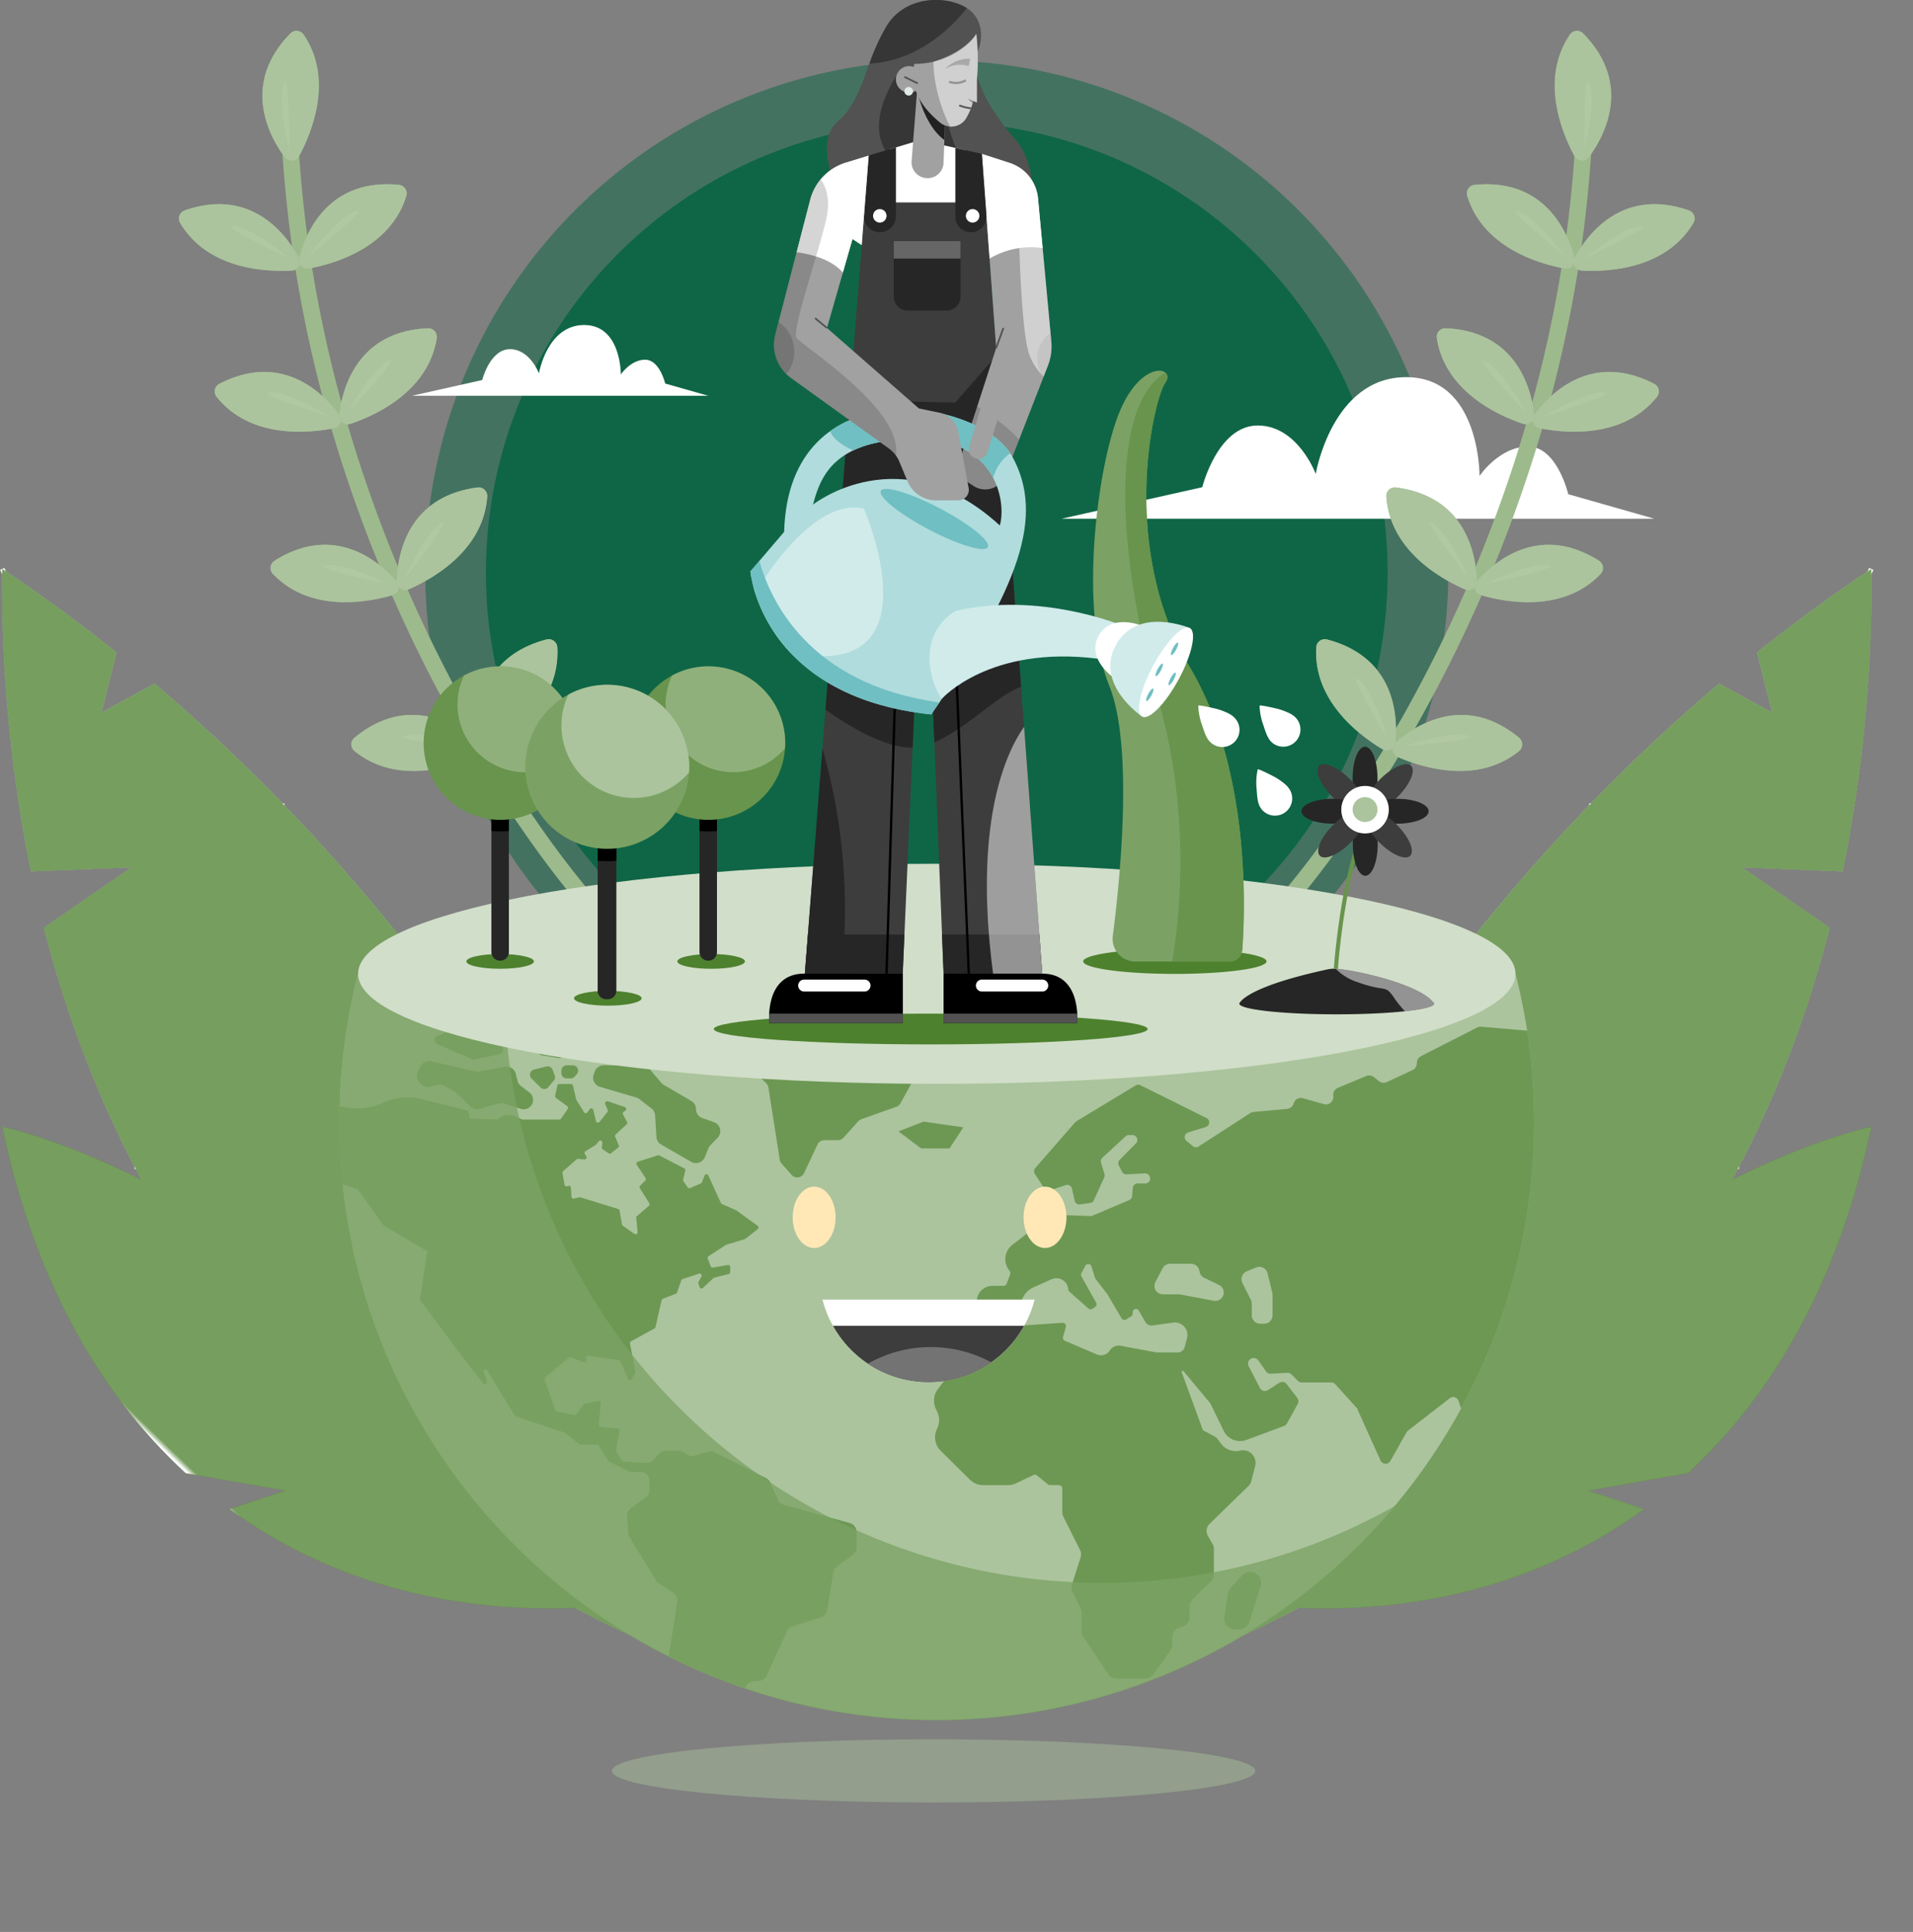 <svg xmlns="http://www.w3.org/2000/svg" xmlns:xlink="http://www.w3.org/1999/xlink" width="449.65" height="453.96" viewBox="0 0 449.65 453.96">
  <rect x="0" y="0" width="449.65" height="453.96" fill="#808080" stroke="none"/>
  <defs>
    <clipPath id="clip-path">
      <rect id="Rectángulo_402307" data-name="Rectángulo 402307" width="449.65" height="453.96" fill="none"/>
    </clipPath>
    <clipPath id="clip-path-3">
      <rect id="Rectángulo_402284" data-name="Rectángulo 402284" width="240.452" height="240.451" fill="none"/>
    </clipPath>
    <clipPath id="clip-path-4">
      <rect id="Rectángulo_402286" data-name="Rectángulo 402286" width="178.707" height="262.154" fill="none"/>
    </clipPath>
    <clipPath id="clip-path-5">
      <path id="Trazado_880647" data-name="Trazado 880647" d="M407.208,206.319,386.6,192.106l23.664.946a341.025,341.025,0,0,0,6.74-71.071q-14.01,9.36-26.844,19.636l3.524,14.137-12.465-6.8C297.016,220.119,251.99,316.944,238.3,384.134c0,0,18.7-4.536,44-18,30.69,1.167,58.609-6.7,81.279-23.231L350.44,338.56l23.449-4.105c20.621-18.934,35.785-46.182,43.117-81.4-10.08,2.377-21.172,6.753-32.7,12.424a260.394,260.394,0,0,0,22.9-59.161" transform="translate(-238.305 -121.98)" fill="none"/>
    </clipPath>
    <linearGradient id="linear-gradient" x1="-0.629" y1="1.104" x2="-0.625" y2="1.104" gradientUnits="objectBoundingBox">
      <stop offset="0" stop-color="#fff"/>
      <stop offset="1" stop-color="#769e5e"/>
    </linearGradient>
    <clipPath id="clip-path-7">
      <path id="Trazado_880680" data-name="Trazado 880680" d="M10.28,206.319l20.607-14.213-23.665.946A341.028,341.028,0,0,1,.483,121.98q14.01,9.36,26.844,19.636L23.8,155.752l12.465-6.8c84.205,71.164,129.231,167.99,142.916,235.179,0,0-18.7-4.536-44-18-30.69,1.167-58.609-6.7-81.279-23.231l13.146-4.338L43.6,334.455C22.978,315.521,7.814,288.273.483,253.056c10.08,2.377,21.172,6.753,32.7,12.424a260.445,260.445,0,0,1-22.9-59.161" transform="translate(-0.477 -121.98)" fill="none"/>
    </clipPath>
    <linearGradient id="linear-gradient-2" x1="0.213" y1="1.108" x2="0.217" y2="1.108" xlink:href="#linear-gradient"/>
    <clipPath id="clip-path-8">
      <rect id="Rectángulo_402289" data-name="Rectángulo 402289" width="398.358" height="196.73" fill="none"/>
    </clipPath>
    <clipPath id="clip-path-9">
      <path id="Trazado_880683" data-name="Trazado 880683" d="M77.191,208.8a140.419,140.419,0,1,0,272.042,0Z" transform="translate(-72.793 -208.802)" fill="none"/>
    </clipPath>
    <clipPath id="clip-path-10">
      <rect id="Rectángulo_402290" data-name="Rectángulo 402290" width="248.206" height="175.416" fill="none"/>
    </clipPath>
    <clipPath id="clip-path-11">
      <rect id="Rectángulo_402291" data-name="Rectángulo 402291" width="28.111" height="24.877" fill="none"/>
    </clipPath>
    <clipPath id="clip-path-12">
      <rect id="Rectángulo_402292" data-name="Rectángulo 402292" width="28.11" height="24.877" fill="none"/>
    </clipPath>
    <clipPath id="clip-path-13">
      <rect id="Rectángulo_402293" data-name="Rectángulo 402293" width="23.115" height="9.972" fill="none"/>
    </clipPath>
    <clipPath id="clip-path-14">
      <rect id="Rectángulo_402294" data-name="Rectángulo 402294" width="151.227" height="14.844" fill="none"/>
    </clipPath>
    <clipPath id="clip-path-15">
      <rect id="Rectángulo_402295" data-name="Rectángulo 402295" width="6.615" height="13.308" fill="none"/>
    </clipPath>
    <clipPath id="clip-path-16">
      <rect id="Rectángulo_402296" data-name="Rectángulo 402296" width="3.376" height="10.286" fill="none"/>
    </clipPath>
    <clipPath id="clip-path-17">
      <rect id="Rectángulo_402297" data-name="Rectángulo 402297" width="14.973" height="19.499" fill="none"/>
    </clipPath>
    <clipPath id="clip-path-18">
      <rect id="Rectángulo_402298" data-name="Rectángulo 402298" width="4.762" height="12.261" fill="none"/>
    </clipPath>
    <clipPath id="clip-path-19">
      <rect id="Rectángulo_402300" data-name="Rectángulo 402300" width="1.379" height="1.106" fill="none"/>
    </clipPath>
    <clipPath id="clip-path-20">
      <rect id="Rectángulo_402301" data-name="Rectángulo 402301" width="10.404" height="21.781" fill="none"/>
    </clipPath>
    <clipPath id="clip-path-21">
      <rect id="Rectángulo_402302" data-name="Rectángulo 402302" width="7.977" height="49.369" fill="none"/>
    </clipPath>
    <clipPath id="clip-path-22">
      <rect id="Rectángulo_402303" data-name="Rectángulo 402303" width="28.749" height="64.899" fill="none"/>
    </clipPath>
    <clipPath id="clip-path-23">
      <rect id="Rectángulo_402304" data-name="Rectángulo 402304" width="13.023" height="58.007" fill="none"/>
    </clipPath>
    <clipPath id="clip-path-24">
      <rect id="Rectángulo_402305" data-name="Rectángulo 402305" width="9.383" height="52.915" fill="none"/>
    </clipPath>
  </defs>
  <g id="Grupo_1100054" data-name="Grupo 1100054" transform="translate(-180 -393.913)">
    <g id="Grupo_1100044" data-name="Grupo 1100044" transform="translate(180 393.913)">
      <g id="Grupo_1100043" data-name="Grupo 1100043" clip-path="url(#clip-path)">
        <g id="Grupo_1100042" data-name="Grupo 1100042">
          <g id="Grupo_1100041" data-name="Grupo 1100041" clip-path="url(#clip-path)">
            <g id="Grupo_1099980" data-name="Grupo 1099980" transform="translate(99.964 14.176)" opacity="0.53">
              <g id="Grupo_1099979" data-name="Grupo 1099979">
                <g id="Grupo_1099978" data-name="Grupo 1099978" clip-path="url(#clip-path-3)">
                  <path id="Trazado_880611" data-name="Trazado 880611" d="M331.671,133.161A120.226,120.226,0,1,1,211.445,12.935,120.226,120.226,0,0,1,331.671,133.161" transform="translate(-91.22 -12.936)" fill="#0f6646"/>
                </g>
              </g>
            </g>
            <path id="Trazado_880612" data-name="Trazado 880612" d="M316.174,132.07A105.976,105.976,0,1,1,210.2,26.094,105.975,105.975,0,0,1,316.174,132.07" transform="translate(9.991 2.502)" fill="#0f6646"/>
            <path id="Trazado_880613" data-name="Trazado 880613" d="M227.676,114.138h139.37l-20.254-5.765s-2.607-11.2-9.424-11.2-11.431,6.919-11.431,6.919.2-23.227-17.246-23.227S287.435,103.6,287.435,103.6,283.223,92.229,273.8,92.229s-13.035,14.5-13.035,14.5Z" transform="translate(21.826 7.752)" fill="#fff"/>
            <path id="Trazado_880614" data-name="Trazado 880614" d="M88.329,86.323h69.685l-10.127-2.882s-1.3-5.6-4.712-5.6S137.46,81.3,137.46,81.3s.1-11.613-8.623-11.613-10.628,11.366-10.628,11.366-2.106-5.683-6.818-5.683-6.517,7.248-6.517,7.248Z" transform="translate(8.468 6.68)" fill="#fff"/>
            <path id="Trazado_880615" data-name="Trazado 880615" d="M277.664,209.532l-2.9-2.587,1.452,1.294-1.452-1.293c.039-.044,3.953-4.457,9.819-12.549a313.716,313.716,0,0,0,22.1-35.459c14.928-27.847,33.46-72.4,36.973-126.507l3.881.252a297.911,297.911,0,0,1-4.98,38.094,311.928,311.928,0,0,1-8.838,34.337,330.731,330.731,0,0,1-23.667,55.774,317.455,317.455,0,0,1-22.383,35.883C281.705,204.98,277.826,209.35,277.664,209.532Z" transform="translate(26.479 3.121)" fill="#9dba8c"/>
            <path id="Trazado_880616" data-name="Trazado 880616" d="M337.744,56.428c2.92-5.408,11.138-16.685,26.9-11.17A2.014,2.014,0,0,1,365.67,48.2c-6.489,10.959-20.263,11.508-26.274,11.178a2,2,0,0,1-1.651-2.95" transform="translate(32.355 4.197)" fill="#9dba8c"/>
            <path id="Trazado_880617" data-name="Trazado 880617" d="M337.744,56.428c2.92-5.408,11.138-16.685,26.9-11.17A2.014,2.014,0,0,1,365.67,48.2c-6.489,10.959-20.263,11.508-26.274,11.178a2,2,0,0,1-1.651-2.95" transform="translate(32.355 4.197)" fill="#abc49d"/>
            <path id="Trazado_880618" data-name="Trazado 880618" d="M339.582,56.171s8.753-7.2,13.278-7.7-13.278,7.7-13.278,7.7" transform="translate(32.554 4.645)" fill="#b1c8a3"/>
            <path id="Trazado_880619" data-name="Trazado 880619" d="M339.936,56.837C338.368,50.894,333.03,38,316.412,39.658a2.015,2.015,0,0,0-1.687,2.619c3.733,12.176,16.991,15.947,22.913,17.039a2,2,0,0,0,2.3-2.479" transform="translate(30.162 3.788)" fill="#9dba8c"/>
            <path id="Trazado_880620" data-name="Trazado 880620" d="M339.936,56.837C338.368,50.894,333.03,38,316.412,39.658a2.015,2.015,0,0,0-1.687,2.619c3.733,12.176,16.991,15.947,22.913,17.039a2,2,0,0,0,2.3-2.479" transform="translate(30.162 3.788)" fill="#abc49d"/>
            <path id="Trazado_880621" data-name="Trazado 880621" d="M336.911,55.993s-6.815-9.058-11.1-10.6,11.1,10.6,11.1,10.6" transform="translate(31.162 4.339)" fill="#b1c8a3"/>
            <path id="Trazado_880622" data-name="Trazado 880622" d="M329.123,89.819c3.655-4.941,13.383-14.944,28.211-7.26a2.016,2.016,0,0,1,.6,3.059c-7.971,9.932-21.684,8.531-27.591,7.354a2,2,0,0,1-1.217-3.153" transform="translate(31.514 7.645)" fill="#9dba8c"/>
            <path id="Trazado_880623" data-name="Trazado 880623" d="M329.123,89.819c3.655-4.941,13.383-14.944,28.211-7.26a2.016,2.016,0,0,1,.6,3.059c-7.971,9.932-21.684,8.531-27.591,7.354a2,2,0,0,1-1.217-3.153" transform="translate(31.514 7.645)" fill="#abc49d"/>
            <path id="Trazado_880624" data-name="Trazado 880624" d="M330.9,89.876s9.682-5.9,14.231-5.743S330.9,89.876,330.9,89.876" transform="translate(31.722 8.065)" fill="#b1c8a3"/>
            <path id="Trazado_880625" data-name="Trazado 880625" d="M331.094,90.717c-.713-6.1-4.177-19.621-20.863-20.329a2.016,2.016,0,0,0-2.039,2.356c1.975,12.581,14.568,18.186,20.278,20.1a2,2,0,0,0,2.625-2.13" transform="translate(29.542 6.748)" fill="#9dba8c"/>
            <path id="Trazado_880626" data-name="Trazado 880626" d="M331.094,90.717c-.713-6.1-4.177-19.621-20.863-20.329a2.016,2.016,0,0,0-2.039,2.356c1.975,12.581,14.568,18.186,20.278,20.1a2,2,0,0,0,2.625-2.13" transform="translate(29.542 6.748)" fill="#abc49d"/>
            <path id="Trazado_880627" data-name="Trazado 880627" d="M328.192,89.486s-5.467-9.93-9.49-12.061,9.49,12.061,9.49,12.061" transform="translate(30.481 7.401)" fill="#b1c8a3"/>
            <path id="Trazado_880628" data-name="Trazado 880628" d="M316.818,125.392c4.066-4.609,14.617-13.74,28.73-4.81a2.014,2.014,0,0,1,.332,3.1c-8.794,9.212-22.336,6.638-28.12,4.959a2,2,0,0,1-.942-3.246" transform="translate(30.324 11.198)" fill="#9dba8c"/>
            <path id="Trazado_880629" data-name="Trazado 880629" d="M316.818,125.392c4.066-4.609,14.617-13.74,28.73-4.81a2.014,2.014,0,0,1,.332,3.1c-8.794,9.212-22.336,6.638-28.12,4.959a2,2,0,0,1-.942-3.246" transform="translate(30.324 11.198)" fill="#abc49d"/>
            <path id="Trazado_880630" data-name="Trazado 880630" d="M318.546,125.627s10.152-5.042,14.672-4.5-14.672,4.5-14.672,4.5" transform="translate(30.538 11.608)" fill="#b1c8a3"/>
            <path id="Trazado_880631" data-name="Trazado 880631" d="M318.635,126.571c-.186-6.143-2.477-19.908-19.041-22.046a2.014,2.014,0,0,0-2.233,2.171c.887,12.7,12.953,19.371,18.476,21.77a2,2,0,0,0,2.8-1.9" transform="translate(28.506 10.019)" fill="#9dba8c"/>
            <path id="Trazado_880632" data-name="Trazado 880632" d="M318.635,126.571c-.186-6.143-2.477-19.908-19.041-22.046a2.014,2.014,0,0,0-2.233,2.171c.887,12.7,12.953,19.371,18.476,21.77a2,2,0,0,0,2.8-1.9" transform="translate(28.506 10.019)" fill="#abc49d"/>
            <path id="Trazado_880633" data-name="Trazado 880633" d="M315.835,125.109s-4.594-10.363-8.419-12.83,8.419,12.83,8.419,12.83" transform="translate(29.4 10.738)" fill="#b1c8a3"/>
            <path id="Trazado_880634" data-name="Trazado 880634" d="M299.353,159.828c4.615-4.059,16.234-11.786,29.107-1.146a2.015,2.015,0,0,1-.06,3.114c-9.887,8.028-23,3.767-28.521,1.371a2,2,0,0,1-.526-3.339" transform="translate(28.632 14.696)" fill="#9dba8c"/>
            <path id="Trazado_880635" data-name="Trazado 880635" d="M299.353,159.828c4.615-4.059,16.234-11.786,29.107-1.146a2.015,2.015,0,0,1-.06,3.114c-9.887,8.028-23,3.767-28.521,1.371a2,2,0,0,1-.526-3.339" transform="translate(28.632 14.696)" fill="#abc49d"/>
            <path id="Trazado_880636" data-name="Trazado 880636" d="M300.977,160.312s10.707-3.72,15.122-2.613-15.122,2.613-15.122,2.613" transform="translate(28.853 15.098)" fill="#b1c8a3"/>
            <path id="Trazado_880637" data-name="Trazado 880637" d="M300.923,161.386c.591-6.118.055-20.061-16.107-24.272a2.016,2.016,0,0,0-2.49,1.873c-.722,12.714,10.406,20.85,15.582,23.928a2,2,0,0,0,3.015-1.529" transform="translate(27.062 13.138)" fill="#9dba8c"/>
            <path id="Trazado_880638" data-name="Trazado 880638" d="M300.923,161.386c.591-6.118.055-20.061-16.107-24.272a2.016,2.016,0,0,0-2.49,1.873c-.722,12.714,10.406,20.85,15.582,23.928a2,2,0,0,0,3.015-1.529" transform="translate(27.062 13.138)" fill="#abc49d"/>
            <path id="Trazado_880639" data-name="Trazado 880639" d="M298.3,159.6s-3.25-10.86-6.733-13.79S298.3,159.6,298.3,159.6" transform="translate(27.882 13.945)" fill="#b1c8a3"/>
            <path id="Trazado_880640" data-name="Trazado 880640" d="M341.5,36.3c3.644-4.949,10.336-17.193-1.377-29.1a2.016,2.016,0,0,0-3.1.33c-7.142,10.544-1.762,23.236,1.1,28.533a2,2,0,0,0,3.373.235" transform="translate(31.969 0.634)" fill="#9dba8c"/>
            <path id="Trazado_880641" data-name="Trazado 880641" d="M341.5,36.3c3.644-4.949,10.336-17.193-1.377-29.1a2.016,2.016,0,0,0-3.1.33c-7.142,10.544-1.762,23.236,1.1,28.533a2,2,0,0,0,3.373.235" transform="translate(31.969 0.634)" fill="#abc49d"/>
            <path id="Trazado_880642" data-name="Trazado 880642" d="M339.845,33.485s2.78-10.989,1.294-15.292-1.294,15.292-1.294,15.292" transform="translate(32.579 1.685)" fill="#b1c8a3"/>
            <path id="Trazado_880643" data-name="Trazado 880643" d="M349.394,327.094l23.449-4.1c20.621-18.934,35.786-46.183,43.117-81.4-63.391,14.944-166.734,108.767-166.734,108.767,43.214,9.819,82.967,3.2,113.315-18.926Z" transform="translate(23.892 23.16)" fill="#4d812e"/>
            <path id="Trazado_880644" data-name="Trazado 880644" d="M417.007,121.98Q403,131.34,390.162,141.615l3.524,14.137-12.465-6.8C297.015,220.119,251.99,316.944,238.306,384.133c0,0,57.475-13.926,107.234-65.522L327.3,302.75l25.343,8.165c22.713-25.688,43.087-59.749,54.565-104.6L386.6,192.106l23.664.946a341.022,341.022,0,0,0,6.74-71.071" transform="translate(22.845 11.694)" fill="#abc49d"/>
            <path id="Trazado_880645" data-name="Trazado 880645" d="M345.54,318.612,327.3,302.751l25.343,8.165c22.713-25.688,43.087-59.749,54.565-104.6L386.6,192.105l23.664.947a341.03,341.03,0,0,0,6.74-71.071s-89.7,178.921-178.7,262.153c0,0,57.475-13.927,107.234-65.522" transform="translate(22.845 11.694)" fill="#7ba264"/>
            <path id="Trazado_880646" data-name="Trazado 880646" d="M238.683,384.512l-.757-.756c.064-.064,6.486-6.507,17.109-18.424,9.8-11,25.291-29.042,43.4-52.541,31.979-41.5,78.425-108.334,118.09-191.041l.965.463a1056.745,1056.745,0,0,1-60.366,108.6c-18.017,28.4-37.482,56.208-57.855,82.645-18.126,23.523-33.631,41.586-43.445,52.6C245.184,377.991,238.747,384.448,238.683,384.512Z" transform="translate(22.845 11.694)" fill="#fefefe"/>
            <path id="Línea_584" data-name="Línea 584" d="M8.958,47.269-.525.105.525-.105l9.483,47.164Z" transform="translate(374.006 188.747)" fill="#fefefe"/>
            <path id="Línea_585" data-name="Línea 585" d="M50.541.535H0V-.535H50.541Z" transform="translate(358.218 274.15)" fill="#fefefe"/>
            <path id="Línea_586" data-name="Línea 586" d="M7.292,54.84-.53.076.53-.076,8.351,54.689Z" transform="translate(305.758 280.451)" fill="#fefefe"/>
            <g id="Grupo_1099985" data-name="Grupo 1099985" transform="translate(261.15 133.674)" style="mix-blend-mode: multiply;isolation: isolate">
              <g id="Grupo_1099984" data-name="Grupo 1099984">
                <g id="Grupo_1099983" data-name="Grupo 1099983" clip-path="url(#clip-path-4)">
                  <g id="Grupo_1099982" data-name="Grupo 1099982" transform="translate(0 0)">
                    <g id="Grupo_1099981" data-name="Grupo 1099981" clip-path="url(#clip-path-5)">
                      <rect id="Rectángulo_402285" data-name="Rectángulo 402285" width="310.6" height="312.941" transform="matrix(0.721, -0.693, 0.693, 0.721, -130.974, 125.871)" fill="url(#linear-gradient)"/>
                    </g>
                  </g>
                </g>
              </g>
            </g>
            <path id="Trazado_880648" data-name="Trazado 880648" d="M130.262,209.532c-.162-.182-4.041-4.553-10-12.764a317.462,317.462,0,0,1-22.383-35.883,330.737,330.737,0,0,1-23.668-55.774,311.944,311.944,0,0,1-8.838-34.337,297.912,297.912,0,0,1-4.981-38.093l3.881-.252c3.517,54.159,22.079,98.748,37.032,126.617a313.51,313.51,0,0,0,22.1,35.438c5.844,8.055,9.717,12.417,9.755,12.46Z" transform="translate(5.976 3.121)" fill="#9dba8c"/>
            <path id="Trazado_880649" data-name="Trazado 880649" d="M66.6,56.428c-2.92-5.408-11.138-16.685-26.9-11.17A2.014,2.014,0,0,0,38.675,48.2C45.164,59.159,58.938,59.708,64.95,59.378a2,2,0,0,0,1.651-2.95" transform="translate(3.68 4.197)" fill="#9dba8c"/>
            <path id="Trazado_880650" data-name="Trazado 880650" d="M66.6,56.428c-2.92-5.408-11.138-16.685-26.9-11.17A2.014,2.014,0,0,0,38.675,48.2C45.164,59.159,58.938,59.708,64.95,59.378a2,2,0,0,0,1.651-2.95" transform="translate(3.68 4.197)" fill="#abc49d"/>
            <path id="Trazado_880651" data-name="Trazado 880651" d="M63.5,56.171s-8.753-7.2-13.278-7.7,13.278,7.7,13.278,7.7" transform="translate(4.744 4.645)" fill="#b1c8a3"/>
            <path id="Trazado_880652" data-name="Trazado 880652" d="M64.139,56.837C65.707,50.894,71.045,38,87.664,39.658a2.015,2.015,0,0,1,1.687,2.619C85.618,54.453,72.359,58.224,66.437,59.315a2,2,0,0,1-2.3-2.479" transform="translate(6.142 3.788)" fill="#9dba8c"/>
            <path id="Trazado_880653" data-name="Trazado 880653" d="M64.139,56.837C65.707,50.894,71.045,38,87.664,39.658a2.015,2.015,0,0,1,1.687,2.619C85.618,54.453,72.359,58.224,66.437,59.315a2,2,0,0,1-2.3-2.479" transform="translate(6.142 3.788)" fill="#abc49d"/>
            <path id="Trazado_880654" data-name="Trazado 880654" d="M65.982,55.993s6.815-9.058,11.1-10.6-11.1,10.6-11.1,10.6" transform="translate(6.325 4.339)" fill="#b1c8a3"/>
            <path id="Trazado_880655" data-name="Trazado 880655" d="M75.328,89.819c-3.655-4.941-13.383-14.944-28.211-7.26a2.016,2.016,0,0,0-.6,3.059c7.97,9.932,21.684,8.531,27.591,7.354a2,2,0,0,0,1.218-3.153" transform="translate(4.416 7.645)" fill="#9dba8c"/>
            <path id="Trazado_880656" data-name="Trazado 880656" d="M75.328,89.819c-3.655-4.941-13.383-14.944-28.211-7.26a2.016,2.016,0,0,0-.6,3.059c7.97,9.932,21.684,8.531,27.591,7.354a2,2,0,0,0,1.218-3.153" transform="translate(4.416 7.645)" fill="#abc49d"/>
            <path id="Trazado_880657" data-name="Trazado 880657" d="M72.259,89.876s-9.682-5.9-14.231-5.743,14.231,5.743,14.231,5.743" transform="translate(5.495 8.065)" fill="#b1c8a3"/>
            <path id="Trazado_880658" data-name="Trazado 880658" d="M72.769,90.717c.713-6.1,4.177-19.621,20.863-20.329a2.016,2.016,0,0,1,2.039,2.356C93.7,85.324,81.1,90.929,75.394,92.847a2,2,0,0,1-2.625-2.13" transform="translate(6.975 6.748)" fill="#9dba8c"/>
            <path id="Trazado_880659" data-name="Trazado 880659" d="M72.769,90.717c.713-6.1,4.177-19.621,20.863-20.329a2.016,2.016,0,0,1,2.039,2.356C93.7,85.324,81.1,90.929,75.394,92.847a2,2,0,0,1-2.625-2.13" transform="translate(6.975 6.748)" fill="#abc49d"/>
            <path id="Trazado_880660" data-name="Trazado 880660" d="M74.56,89.486s5.467-9.93,9.49-12.061-9.49,12.061-9.49,12.061" transform="translate(7.148 7.401)" fill="#b1c8a3"/>
            <path id="Trazado_880661" data-name="Trazado 880661" d="M87.675,125.392c-4.066-4.609-14.617-13.74-28.73-4.81a2.014,2.014,0,0,0-.332,3.1c8.794,9.212,22.337,6.638,28.12,4.959a2,2,0,0,0,.942-3.246" transform="translate(5.564 11.198)" fill="#9dba8c"/>
            <path id="Trazado_880662" data-name="Trazado 880662" d="M87.675,125.392c-4.066-4.609-14.617-13.74-28.73-4.81a2.014,2.014,0,0,0-.332,3.1c8.794,9.212,22.337,6.638,28.12,4.959a2,2,0,0,0,.942-3.246" transform="translate(5.564 11.198)" fill="#abc49d"/>
            <path id="Trazado_880663" data-name="Trazado 880663" d="M84.654,125.627s-10.152-5.042-14.673-4.5,14.673,4.5,14.673,4.5" transform="translate(6.643 11.608)" fill="#b1c8a3"/>
            <path id="Trazado_880664" data-name="Trazado 880664" d="M85.082,126.571c.186-6.143,2.477-19.908,19.041-22.046a2.014,2.014,0,0,1,2.233,2.171c-.887,12.7-12.953,19.371-18.476,21.77a2,2,0,0,1-2.8-1.9" transform="translate(8.156 10.019)" fill="#9dba8c"/>
            <path id="Trazado_880665" data-name="Trazado 880665" d="M85.082,126.571c.186-6.143,2.477-19.908,19.041-22.046a2.014,2.014,0,0,1,2.233,2.171c-.887,12.7-12.953,19.371-18.476,21.77a2,2,0,0,1-2.8-1.9" transform="translate(8.156 10.019)" fill="#abc49d"/>
            <path id="Trazado_880666" data-name="Trazado 880666" d="M86.822,125.109s4.594-10.363,8.42-12.83-8.42,12.83-8.42,12.83" transform="translate(8.323 10.738)" fill="#b1c8a3"/>
            <path id="Trazado_880667" data-name="Trazado 880667" d="M105.171,159.828c-4.615-4.059-16.234-11.786-29.107-1.146a2.015,2.015,0,0,0,.06,3.114c9.887,8.028,23,3.767,28.521,1.371a2,2,0,0,0,.526-3.339" transform="translate(7.224 14.696)" fill="#9dba8c"/>
            <path id="Trazado_880668" data-name="Trazado 880668" d="M105.171,159.828c-4.615-4.059-16.234-11.786-29.107-1.146a2.015,2.015,0,0,0,.06,3.114c9.887,8.028,23,3.767,28.521,1.371a2,2,0,0,0,.526-3.339" transform="translate(7.224 14.696)" fill="#abc49d"/>
            <path id="Trazado_880669" data-name="Trazado 880669" d="M102.259,160.312s-10.708-3.72-15.123-2.613,15.123,2.613,15.123,2.613" transform="translate(8.291 15.098)" fill="#b1c8a3"/>
            <path id="Trazado_880670" data-name="Trazado 880670" d="M102.575,161.386c-.591-6.118-.055-20.061,16.107-24.272a2.016,2.016,0,0,1,2.49,1.873c.722,12.714-10.406,20.85-15.582,23.928a2,2,0,0,1-3.015-1.529" transform="translate(9.82 13.138)" fill="#9dba8c"/>
            <path id="Trazado_880671" data-name="Trazado 880671" d="M102.575,161.386c-.591-6.118-.055-20.061,16.107-24.272a2.016,2.016,0,0,1,2.49,1.873c.722,12.714-10.406,20.85-15.582,23.928a2,2,0,0,1-3.015-1.529" transform="translate(9.82 13.138)" fill="#abc49d"/>
            <path id="Trazado_880672" data-name="Trazado 880672" d="M104.2,159.6s3.25-10.86,6.733-13.79S104.2,159.6,104.2,159.6" transform="translate(9.99 13.945)" fill="#b1c8a3"/>
            <path id="Trazado_880673" data-name="Trazado 880673" d="M61.518,36.3C57.873,31.348,51.18,19.1,62.894,7.2a2.016,2.016,0,0,1,3.1.33c7.142,10.544,1.762,23.236-1.1,28.533a2,2,0,0,1-3.372.235" transform="translate(5.396 0.634)" fill="#9dba8c"/>
            <path id="Trazado_880674" data-name="Trazado 880674" d="M61.518,36.3C57.873,31.348,51.18,19.1,62.894,7.2a2.016,2.016,0,0,1,3.1.33c7.142,10.544,1.762,23.236-1.1,28.533a2,2,0,0,1-3.372.235" transform="translate(5.396 0.634)" fill="#abc49d"/>
            <path id="Trazado_880675" data-name="Trazado 880675" d="M62.162,33.485S59.382,22.5,60.868,18.193s1.294,15.292,1.294,15.292" transform="translate(5.793 1.685)" fill="#b1c8a3"/>
            <path id="Trazado_880676" data-name="Trazado 880676" d="M67.048,327.094,43.6,322.99C22.978,304.055,7.813,276.807.482,241.591c63.391,14.944,166.734,108.767,166.734,108.767C124,360.177,84.249,353.556,53.9,331.432Z" transform="translate(0.046 23.16)" fill="#4d812e"/>
            <path id="Trazado_880677" data-name="Trazado 880677" d="M.483,121.98q14.008,9.36,26.844,19.635L23.8,155.751l12.467-6.8C120.473,220.119,165.5,316.944,179.183,384.133c0,0-57.475-13.926-107.234-65.522L90.187,302.75l-25.343,8.165c-22.713-25.688-43.086-59.749-54.564-104.6l20.606-14.212-23.664.946A341.028,341.028,0,0,1,.483,121.98" transform="translate(0.046 11.694)" fill="#abc49d"/>
            <path id="Trazado_880678" data-name="Trazado 880678" d="M71.949,318.612l18.237-15.862-25.343,8.165c-22.713-25.688-43.086-59.749-54.564-104.6l20.606-14.213-23.664.947A341.035,341.035,0,0,1,.483,121.981s89.7,178.921,178.7,262.153c0,0-57.475-13.927-107.234-65.522" transform="translate(0.046 11.694)" fill="#7ba264"/>
            <path id="Trazado_880679" data-name="Trazado 880679" d="M178.805,384.512c-.064-.064-6.5-6.521-17.138-18.455-9.815-11.011-25.319-29.073-43.445-52.6-20.372-26.438-39.838-54.244-57.855-82.645A1056.745,1056.745,0,0,1,0,122.212l.965-.463c39.665,82.707,86.111,149.539,118.09,191.041,18.107,23.5,33.594,41.542,43.4,52.541,10.622,11.917,17.045,18.36,17.109,18.424Z" transform="translate(0.046 11.694)" fill="#fefefe"/>
            <path id="Línea_587" data-name="Línea 587" d="M.525,47.269l-1.049-.211L8.958-.105l1.049.211Z" transform="translate(56.891 188.747)" fill="#fefefe"/>
            <path id="Línea_588" data-name="Línea 588" d="M50.541.535H0V-.535H50.541Z" transform="translate(31.621 274.15)" fill="#fefefe"/>
            <path id="Línea_589" data-name="Línea 589" d="M.53,54.84-.53,54.689,7.292-.076,8.351.076Z" transform="translate(126.8 280.451)" fill="#fefefe"/>
            <g id="Grupo_1099990" data-name="Grupo 1099990" transform="translate(0.523 133.674)" style="mix-blend-mode: multiply;isolation: isolate">
              <g id="Grupo_1099989" data-name="Grupo 1099989">
                <g id="Grupo_1099988" data-name="Grupo 1099988" clip-path="url(#clip-path-4)">
                  <g id="Grupo_1099987" data-name="Grupo 1099987" transform="translate(0 0)">
                    <g id="Grupo_1099986" data-name="Grupo 1099986" clip-path="url(#clip-path-7)">
                      <rect id="Rectángulo_402287" data-name="Rectángulo 402287" width="312.941" height="310.6" transform="matrix(0.693, -0.721, 0.721, 0.693, -131.109, 136.283)" fill="url(#linear-gradient-2)"/>
                    </g>
                  </g>
                </g>
              </g>
            </g>
            <path id="Trazado_880681" data-name="Trazado 880681" d="M77.191,208.8a140.419,140.419,0,1,0,272.042,0Z" transform="translate(6.978 20.017)" fill="#abc49d"/>
            <g id="Grupo_1099995" data-name="Grupo 1099995" transform="translate(51.292 226.801)" opacity="0.66">
              <g id="Grupo_1099994" data-name="Grupo 1099994">
                <g id="Grupo_1099993" data-name="Grupo 1099993" clip-path="url(#clip-path-8)">
                  <g id="Grupo_1099992" data-name="Grupo 1099992" transform="translate(28.479 2.018)">
                    <g id="Grupo_1099991" data-name="Grupo 1099991" clip-path="url(#clip-path-9)">
                      <path id="Trazado_880682" data-name="Trazado 880682" d="M106.312,243.012l6.009.2a.481.481,0,0,0,.339-.123,3.719,3.719,0,0,1,4.054-.585l1.418.668a.5.5,0,0,0,.207.046h8.65a.485.485,0,0,0,.4-.209l1.565-2.26a.485.485,0,0,0-.113-.667l-2.663-1.953a.489.489,0,0,1-.187-.493l.512-2.387a.485.485,0,0,1,.475-.384h2.741a.485.485,0,0,1,.472.374l.773,3.285a.5.5,0,0,0,.06.146l1.768,2.827a.485.485,0,0,0,.809.021l.5-.712a.486.486,0,0,1,.87.165l.618,2.6a.486.486,0,0,0,.851.191l1.837-2.3a.486.486,0,0,0,.069-.49l-.579-1.388a.486.486,0,0,1,.6-.648l4.02,1.34a.485.485,0,0,1,.128.855l-.413.3a.485.485,0,0,0-.144.627l.933,1.71a.486.486,0,0,1-.1.587l-2.553,2.371a.485.485,0,0,0-.117.542l.828,1.988a.485.485,0,0,1-.145.565l-1.636,1.308a.486.486,0,0,1-.572.025l-1.429-.952a.486.486,0,0,1-.21-.472l.145-1.015a.485.485,0,0,0-.859-.371l-.6.743a.5.5,0,0,1-.125.111l-2.369,1.458a.486.486,0,0,0-.158.671l.328.523a.485.485,0,0,1-.453.741l-1.467-.122a.485.485,0,0,0-.359.118l-3.156,2.762a.484.484,0,0,0-.159.449l.483,2.736a.485.485,0,0,0,.746.319.486.486,0,0,1,.754.374l.132,2.11a.485.485,0,0,0,.59.444l1.3-.289a.492.492,0,0,1,.249.011l8.826,2.732a.485.485,0,0,1,.334.379l.573,3.246a.493.493,0,0,0,.2.316l2.7,1.9a.49.49,0,0,0,.77-.447l-.338-3.553,2.982-2.584a.486.486,0,0,0,.092-.626l-2.208-3.5a.486.486,0,0,1,.068-.6l1.2-1.2a.486.486,0,0,0,.061-.613l-2.06-3.09a.484.484,0,0,1,.255-.731l4.69-1.5a.487.487,0,0,1,.371.031l5.854,3.029a.484.484,0,0,1,.248.548l-.514,2.057a.487.487,0,0,0,.067.387l.976,1.464a.484.484,0,0,0,.594.178l2.518-1.079a.487.487,0,0,0,.262-.272l.611-1.589a.485.485,0,0,1,.894-.027l2.96,6.474a.485.485,0,0,0,.247.243l3.347,1.464,5.041,3.66a.491.491,0,0,1,.013.785l-2.9,2.254a.51.51,0,0,1-.159.082l-4.3,1.308a.466.466,0,0,0-.125.058l-4.062,2.65a.491.491,0,0,0-.191.586l.682,1.771a.488.488,0,0,0,.541.307l3.482-.6a.49.49,0,0,1,.574.483v1.164a.49.49,0,0,1-.371.476l-3.377.844a.5.5,0,0,0-.216.118l-2.446,2.294a.491.491,0,0,1-.8-.2l-.272-.815a.49.49,0,0,1,.034-.388l.668-1.242a.49.49,0,0,0-.587-.7l-3.827,1.276a.488.488,0,0,0-.307.3l-1.007,2.853a.5.5,0,0,1-.285.295l-3.033,1.179a.492.492,0,0,0-.3.347l-1.441,6.308a.491.491,0,0,1-.242.321l-5.5,3.015a.49.49,0,0,0-.247.521l1.256,6.634a.485.485,0,0,1-.059.338l-.78,1.338a.49.49,0,0,1-.871-.048l-1.824-4.1a.491.491,0,0,0-.381-.287l-7.2-.982a.491.491,0,0,0-.48.75.49.49,0,0,1-.586.722l-3-1.127a.487.487,0,0,0-.487.083l-5.523,4.632a.489.489,0,0,0-.148.538l2.507,7.163a.49.49,0,0,0,.363.318l4.078.849a.491.491,0,0,0,.485-.176l1.83-2.329a.49.49,0,0,1,.289-.179l3.049-.609a.49.49,0,0,1,.584.526l-.472,5.043a.49.49,0,0,0,.45.535l3.992.307a.491.491,0,0,1,.445.579l-.868,4.687,1.548,2.522,5.551.327a2.168,2.168,0,0,0,1.729-.7l1.313-1.438a2.167,2.167,0,0,1,1.6-.707h3a2.166,2.166,0,0,1,1.2.365l.75.5a2.168,2.168,0,0,0,1.8.282l3.2-.913a2.169,2.169,0,0,1,1.565.145l12.036,6.018a2.17,2.17,0,0,1,1.018,1.071l1.756,4.013a2.169,2.169,0,0,0,1.413,1.223l15.516,4.259a2.17,2.17,0,0,1,1.594,2.092v3.638a2.168,2.168,0,0,1-.887,1.749l-3.723,2.73a2.168,2.168,0,0,0-.858,1.4l-1.422,8.815a2.169,2.169,0,0,1-1.481,1.721l-6.695,2.142a2.166,2.166,0,0,0-1.312,1.164l-4.752,10.393a2.166,2.166,0,0,1-1.806,1.26l-1.338.1a2.17,2.17,0,0,0-2,2.163,2.17,2.17,0,0,1-1,1.827l-7.257,4.644a2.177,2.177,0,0,0-.871,1.09l-4.115,11.4a2.169,2.169,0,0,0-.027,1.394l1,3.124a2.17,2.17,0,0,1-2.721,2.727l-1.517-.479a2.17,2.17,0,0,1-1.479-1.672l-2.536-13.629a2.175,2.175,0,0,1-.012-.72l2.786-18.458,1.91-12.1a2.169,2.169,0,0,0-.97-2.163l-3.363-2.162a2.179,2.179,0,0,1-.676-.691l-6.206-10.125a2.175,2.175,0,0,1-.316-1l-.247-3.96a2.169,2.169,0,0,1,.882-1.884L147.31,332a2.169,2.169,0,0,0,.887-1.75v-2.057a2.169,2.169,0,0,0-2.169-2.17h-1.935a2.162,2.162,0,0,1-.97-.229l-4.513-2.256-2.485-3.906h-4.261l-3.483-2.786a.472.472,0,0,0-.151-.082l-11.464-3.821a.494.494,0,0,1-.264-.21L110.086,302.2a.491.491,0,0,0-.883.415l.736,2.129a.49.49,0,0,1-.851.46l-6.695-8.662-8.167-11.007L96,274.178l-10.3-6.036-6.036-8.521-10.321-3.44a1.059,1.059,0,0,0-.664,0l-10.515,3.392a1.078,1.078,0,0,1-.328.051H54.419a1.064,1.064,0,0,1-.582-.173l-6.548-4.271a1.065,1.065,0,0,1-.009-1.779l4.549-3.033a1.066,1.066,0,0,0-.133-1.849l-1.5-.716a1.066,1.066,0,0,1,.458-2.028,1.066,1.066,0,0,0,.477-2.019l-2.835-1.418a1.065,1.065,0,0,1,.157-1.969l6.4-2.012a15.3,15.3,0,0,1,7.138-.49l15.131,2.561a14.225,14.225,0,0,0,8.3-1.095,14.232,14.232,0,0,1,9.382-.869l10.475,2.619a.485.485,0,0,1,.361.385l.206,1.147a.485.485,0,0,0,.461.4m28.98-11.049-.242.689a2.231,2.231,0,0,0,1.475,2.876l8.554,2.516a2.217,2.217,0,0,1,.74.379l2.827,2.2a2.23,2.23,0,0,1,.857,1.625l.306,5.048a2.23,2.23,0,0,0,1.114,1.8l7.08,4.067a2.229,2.229,0,0,0,3.174-1.088l.854-2.089a2.216,2.216,0,0,1,.449-.694l1.731-1.818a2.229,2.229,0,0,0-.872-3.639l-2.739-.967a2.228,2.228,0,0,1-1.487-2.1,2.231,2.231,0,0,0-1.107-1.925l-6.478-3.779a2.234,2.234,0,0,1-.575-.482l-2.823-3.32a2.227,2.227,0,0,0-1.7-.786h-9.038a2.228,2.228,0,0,0-2.1,1.494m-5.133-1.494h-1.445a1.253,1.253,0,0,0-1.253,1.253v.573a1.253,1.253,0,0,0,1.253,1.253h.935a1.25,1.25,0,0,0,.934-.419l.512-.573a1.253,1.253,0,0,0-.935-2.087m-5.774,5.129,1.284-1.5a1.252,1.252,0,0,0,.229-1.236l-.473-1.324a1.251,1.251,0,0,0-1.483-.793l-2.907.727a1.253,1.253,0,0,0-.582,2.1l2.1,2.1a1.253,1.253,0,0,0,1.837-.07m-17.09-3.689L96.84,229.535a2.21,2.21,0,0,0-2.466,1.167l-.64,1.28a2.21,2.21,0,0,0,.561,2.686l.432.359a2.209,2.209,0,0,0,1.951.446l1.6-.4a2.212,2.212,0,0,1,1.576.194l2.28,1.216a2.2,2.2,0,0,1,.483.35l3.493,3.326a2.212,2.212,0,0,0,2.112.53l4.534-1.252a2.217,2.217,0,0,1,1.261.025l3.91,1.251a2.21,2.21,0,0,0,2.018-3.859l-1.985-1.52a2.211,2.211,0,0,1-.8-1.217l-.411-1.642a2.208,2.208,0,0,0-2.536-1.638l-6.039,1.09a2.214,2.214,0,0,1-.882-.019m-8.935-6.376,8.127,3.484a1.074,1.074,0,0,0,.644.063l5.785-1.239a1.068,1.068,0,0,0,.021-2.084l-5.084-1.193a1.066,1.066,0,0,1-.23-.082l-4.786-2.368a1.065,1.065,0,0,0-.882-.03l-3.583,1.483a1.068,1.068,0,0,0-.012,1.968m8.6-3.681.258.308a1.255,1.255,0,0,0,1.3.4l2.649-.738a1.253,1.253,0,0,0,.916-1.207v-.371a1.253,1.253,0,0,0-1.586-1.208l-2.907.8a1.253,1.253,0,0,0-.625,2.013m12.589,3.033,2.68,2.858a1.251,1.251,0,0,0,.7.378l3.813.647a1.252,1.252,0,0,0,1.362-1.724l-.321-.757a1.254,1.254,0,0,0-1.153-.764h-1.075a1.252,1.252,0,0,1-1.093-.64l-.821-1.466a1.254,1.254,0,0,0-1.094-.641h-2.09a1.253,1.253,0,0,0-.914,2.109m12.2,4.265h13.284a.452.452,0,0,0,.451-.452v-2.329a.452.452,0,0,0-.4-.449l-3.681-.388a.446.446,0,0,0-.179.018l-5.511,1.683a.45.45,0,0,1-.518-.2l-.663-1.094a.451.451,0,0,1,.184-.638l1.859-.93a.447.447,0,0,1,.255-.044l9.472,1.132a.451.451,0,0,0,.505-.448v-2.038a.453.453,0,0,1,.149-.335l3.6-3.255a.452.452,0,0,0-.3-.787.451.451,0,0,1-.168-.87l3.294-1.318a.447.447,0,0,0,.046-.022l5.672-3.054.042-.02,6.136-2.526a.452.452,0,0,0-.072-.858l-13.027-2.96a.439.439,0,0,0-.185,0l-19.64,3.761a.451.451,0,0,0-.207.788l2.026,1.715a.458.458,0,0,0,.252.105l7.249.639a.445.445,0,0,0,.161-.014l1.5-.419a.451.451,0,0,1,.335.832l-2.042,1.1a.455.455,0,0,1-.188.053l-3.547.209a.448.448,0,0,1-.174-.024l-6.226-2.147a.435.435,0,0,1-.118-.061l-2.157-1.569a.453.453,0,0,0-.442-.05l-4.88,2.065a.451.451,0,0,0-.151.727l3.657,3.849a.428.428,0,0,0,.167.111l5.217,1.984a.452.452,0,0,0,.356-.015l3.672-1.762a.452.452,0,0,1,.559.676l-1.706,2.3a.454.454,0,0,1-.152.129l-3.9,2.051a.448.448,0,0,1-.384.018l-4.455-1.855a.451.451,0,0,0-.625.416v1.384a.452.452,0,0,0,.346.439l3.471.83a.45.45,0,0,1,.326.3l1.033,3.3a.452.452,0,0,0,.432.317m-15.307-8.805h0a1.255,1.255,0,0,0,.73.424l3.45.637a1.253,1.253,0,0,0,1.313-1.856l-.218-.378a1.25,1.25,0,0,0-.985-.625l-3.232-.258a1.253,1.253,0,0,0-1.058,2.056m7.849-.6.049.133a1.254,1.254,0,0,0,1.173.813h.1a1.252,1.252,0,0,0,1-2l-.1-.133a1.252,1.252,0,0,0-1-.5h-.049a1.252,1.252,0,0,0-1.173,1.692m33.745,5.821,7.883.368a1.771,1.771,0,0,1,1.148.5l8.528,8.246a1.761,1.761,0,0,1,.518,1l2.671,16.964a1.768,1.768,0,0,0,.422.9l2.365,2.68a1.77,1.77,0,0,0,2.928-.418l3.163-6.72a1.771,1.771,0,0,1,1.6-1.017h3.178a1.769,1.769,0,0,0,1.312-.581l3.512-3.876a1.761,1.761,0,0,1,.72-.479l8.222-2.918a1.769,1.769,0,0,0,.958-.812l5.29-9.571a1.775,1.775,0,0,0,.136-1.4l-2.479-7.716a1.771,1.771,0,0,1,.774-2.059l7.247-4.352a1.77,1.77,0,0,0-.533-3.246l-6.5-1.426c-.045-.01-.091-.018-.136-.024l-18.805-2.61a1.762,1.762,0,0,0-.552.01L169.7,210.883a1.778,1.778,0,0,0-.744.32l-6.912,5.114a1.777,1.777,0,0,1-.513.263l-6.4,2.054a1.769,1.769,0,0,0-.906,2.706l2.45,3.476a1.77,1.77,0,0,0,1.364.748m48.654,20.442,5.339,4H218.7l3.248-4.958-9.35-1.335Zm17.18,50.423-1.83,2.132c-.059.069-.116.14-.171.213l-5.9,7.771a4.531,4.531,0,0,0-.493,4.656l.338.72a4.525,4.525,0,0,1-.044,3.931,4.528,4.528,0,0,0,.873,5.231l6.821,6.74a4.53,4.53,0,0,0,3.182,1.307H232.4a4.519,4.519,0,0,0,1.938-.436l4.094-1.94a.785.785,0,0,1,.83.1l2.563,2.1a.779.779,0,0,0,.494.176h2.1a.781.781,0,0,1,.78.78v5.567a2.325,2.325,0,0,0,.247,1.042l3.928,7.854a2.335,2.335,0,0,1,.134,1.756l-2.014,6.265a2.331,2.331,0,0,0,.113,1.71l1.968,4.154a2.338,2.338,0,0,1,.224,1v4.231a2.334,2.334,0,0,0,.391,1.292L256,373.5a2.331,2.331,0,0,0,1.939,1.038H264.7a2.329,2.329,0,0,0,1.89-.969l4.037-5.606a2.332,2.332,0,0,0,.438-1.361v-1.8a2.331,2.331,0,0,1,1.69-2.241l.644-.184a2.328,2.328,0,0,0,1.69-2.24v-2.45a2.327,2.327,0,0,1,.683-1.647l4.382-4.383a2.33,2.33,0,0,0,.683-1.647v-5.889a2.339,2.339,0,0,0-.307-1.156l-1.1-1.92a2.329,2.329,0,0,1,.4-2.825l9.158-8.917a2.327,2.327,0,0,0,.632-1.093l.917-3.587a2.96,2.96,0,0,0-3.56-3.612,4.265,4.265,0,0,1-4.38-1.546l-1.186-1.541-3.162-1.725-4.979-13.625a.244.244,0,0,1,.418-.24l6.285,7.543,3.188,6.513a4.267,4.267,0,0,0,5.318,2.124l8.85-3.292a1.328,1.328,0,0,0,.7-.6l2.507-4.558a1.328,1.328,0,0,0-.109-1.445l-2.467-3.225a1.327,1.327,0,0,0-1.774-.308l-2.629,1.7a1.326,1.326,0,0,1-1.9-.5l-2.639-5.1a1.326,1.326,0,0,1,2.268-1.364l1.769,2.555a1.326,1.326,0,0,0,1.164.57l3.84-.214a1.327,1.327,0,0,1,1.011.387l1.491,1.491a1.322,1.322,0,0,0,.937.388h6.914a1.319,1.319,0,0,1,.976.433l4.929,5.45a1.287,1.287,0,0,1,.224.342l5.456,12.1a1.315,1.315,0,0,0,2.345.1l3.766-6.7a1.323,1.323,0,0,1,.341-.395l9.836-7.623a1.315,1.315,0,0,1,2.049.609l1.628,4.7a1.314,1.314,0,0,0,1.442.87l1.425-.219a1.316,1.316,0,0,1,1.487,1.026l.861,4.034a1.371,1.371,0,0,1,.029.275v3.394a1.324,1.324,0,0,0,.114.535l2.087,4.695a1.327,1.327,0,0,0,.272.4l.762.763a1.316,1.316,0,0,0,2.192-1.3l-.752-2.538a1.322,1.322,0,0,0-.243-.46l-2.121-2.592a1.315,1.315,0,1,1,2.118-1.554l1.623,2.482a1.316,1.316,0,0,0,1.989.251l4.014-3.666a1.816,1.816,0,0,0,.592-1.341v-2.371a1.814,1.814,0,0,0-.926-1.582L355,314.017a1.815,1.815,0,0,1-.6-2.623l.1-.146a1.817,1.817,0,0,1,2.03-.691l2.474.774a1.814,1.814,0,0,0,1.589-.25l8.469-5.978a1.81,1.81,0,0,0,.723-1.083l1.732-7.669a1.8,1.8,0,0,0-.092-1.09l-1.465-3.56a1.817,1.817,0,0,1,.08-1.552l.906-1.682a1.817,1.817,0,0,1,2.111-.882l2.563.754a1.816,1.816,0,0,1,1.21,1.168l.583,1.75a1.816,1.816,0,1,0,3.109-1.748l-1.056-1.247a1.817,1.817,0,0,1-.078-2.246l1.771-2.414a1.816,1.816,0,0,1,1.464-.742h3.748a1.815,1.815,0,0,0,1.6-.95l4.75-8.748a1.62,1.62,0,0,0,.2-.771v-4.295a1.618,1.618,0,0,0-1.617-1.617,1.618,1.618,0,0,1-1.1-2.805l5.413-5.009a1.62,1.62,0,0,1,1.1-.43h8.632a1.621,1.621,0,0,0,.922-.288l6.354-4.4a1.615,1.615,0,0,1,.921-.288h2.233a1.618,1.618,0,0,1,1.093,2.811l-6.651,6.1a1.617,1.617,0,0,0-.508,1.421l.822,5.753a1.617,1.617,0,0,0,2.812.844l6.185-6.982a1.618,1.618,0,0,0,.407-1.073v-2.7a1.617,1.617,0,0,1,1.146-1.547l5.751-1.752,6.9-2.874H436.6l8.011-7.6a1.76,1.76,0,0,0-.6-2.926l-14.964-5.568a1.757,1.757,0,0,0-1.506.133l-3.7,2.179a1.763,1.763,0,0,1-1,.239l-8.571-.5a1.757,1.757,0,0,1-1.139-.51l-5.623-5.6a1.758,1.758,0,0,0-1.242-.513H392.749a1.758,1.758,0,0,0-1.2.472l-3.418,3.182a1.757,1.757,0,0,1-1.575.432l-6.912-1.509a1.759,1.759,0,0,1-1.384-1.719v-1.223a1.759,1.759,0,0,0-1.349-1.711l-4.638-1.113a1.76,1.76,0,0,0-1.878.741l-.873,1.321a1.759,1.759,0,0,1-2.028.7l-5.407-1.817a1.76,1.76,0,0,1-.332-3.185l.6-.353a1.757,1.757,0,0,0,.86-1.676l-.053-.585a1.761,1.761,0,0,0-1.6-1.593L343.7,221.4a1.752,1.752,0,0,0-.951.185L329.5,228.338a1.759,1.759,0,0,0-.96,1.567v.1a1.76,1.76,0,0,1-1.018,1.6l-6.046,2.81a1.761,1.761,0,0,1-1.835-.216l-1.211-.959a1.761,1.761,0,0,0-1.769-.245l-6.695,2.787a1.758,1.758,0,0,0-1.065,1.873h0a1.759,1.759,0,0,1-2.219,1.942l-4.931-1.386a1.758,1.758,0,0,0-2.161,1.188l-.024.078a1.758,1.758,0,0,1-1.525,1.247l-7.868.716a1.75,1.75,0,0,0-.8.274l-12.149,7.846a1.14,1.14,0,0,1-1.352-.086l-1.491-1.256a1.14,1.14,0,0,1,.4-1.962l4.153-1.277a1.163,1.163,0,0,0,.317-.155,1.141,1.141,0,0,0-.145-1.957l-15.535-7.718a1.141,1.141,0,0,0-1.1.045l-13.968,8.437a1.147,1.147,0,0,0-.271.227l-9.377,10.767a1.14,1.14,0,0,0-.1,1.369l2.215,3.422a1.138,1.138,0,0,0,1.318.461l3.714-1.241a1.14,1.14,0,0,1,1.474.83l.639,2.827a1.14,1.14,0,0,0,1.273.877l2.364-.338a1.141,1.141,0,0,0,.878-.656l2.436-5.361a1.138,1.138,0,0,0,.051-.807l-.811-2.636a1.141,1.141,0,0,1,.318-1.175l5.466-5.028a1.14,1.14,0,0,1,.773-.3h.846a1.141,1.141,0,0,1,.811,1.943l-3.827,3.867a1.142,1.142,0,0,0-.209,1.312l.739,1.477a1.143,1.143,0,0,0,1.077.629l4.322-.216a1.136,1.136,0,0,1,1.033.551l.046.076a1.14,1.14,0,0,1-.976,1.728h-1.816a1.139,1.139,0,0,0-1.136,1.05l-.15,1.906a1.141,1.141,0,0,1-.691.96l-8.615,3.655a1.12,1.12,0,0,1-.485.09l-7.477-.267a1.151,1.151,0,0,0-.6.144l-4.844,2.69a.851.851,0,0,0-.1.066l-5.351,4.142a4.252,4.252,0,0,0-.642,6.109.779.779,0,0,1,.137.772l-.808,2.221a.78.78,0,0,1-.734.514h-2.592a3.735,3.735,0,0,0-3.723,4.034l.21,2.636a.784.784,0,0,0,.531.679l4.408,1.468a.78.78,0,0,0,.544-.019l4.134-1.7a.782.782,0,0,0,.484-.722V287.35a5.157,5.157,0,0,1,3.051-4.708l4.218-1.887a2.786,2.786,0,0,1,3.918,2.358.784.784,0,0,0,.261.531l4.483,3.986a.781.781,0,0,0,.952.066l.621-.414a.782.782,0,0,0,.249-1.031l-3.462-6.181a.78.78,0,0,1-.005-.752l.928-1.725a.781.781,0,0,1,1.433.137l.842,2.695a.759.759,0,0,0,.127.243l2.759,3.588a.77.77,0,0,1,.054.079l3.3,5.593a.782.782,0,0,0,1.087.264l1.174-.733a.782.782,0,0,0,.355-.8.781.781,0,0,1,1.445-.526l1.53,2.653a1.678,1.678,0,0,0,1.683.823l4.879-.678a2.922,2.922,0,0,1,3.227,3.642l-.561,2.123a1.675,1.675,0,0,1-1.62,1.248H267.48a1.681,1.681,0,0,1-.306-.028l-8.277-1.536a2.458,2.458,0,0,0-2.522,1.1,2.456,2.456,0,0,1-3.04.939l-7.508-3.216a.78.78,0,0,1-.443-.933l.655-2.295a.781.781,0,0,0-.8-.994l-11.824.788-.674.065a13.354,13.354,0,0,0-8.869,4.6M277.415,278.7l.062.313a1.983,1.983,0,0,0,1.087,1.4l3.468,1.658a1.98,1.98,0,0,1-1.219,3.731l-7.848-1.472a1.941,1.941,0,0,0-.365-.034h-3.741a1.979,1.979,0,0,1-1.756-2.892l1.678-3.227a1.978,1.978,0,0,1,1.756-1.066h4.936a1.98,1.98,0,0,1,1.941,1.591m17.213,5.69v4.823a1.979,1.979,0,0,1-1.979,1.979h-.927a1.979,1.979,0,0,1-1.979-1.979v-2.726a1.971,1.971,0,0,0-.209-.885l-2-4a1.98,1.98,0,0,1,1.02-2.717l2.222-.908a1.979,1.979,0,0,1,2.672,1.361l1.122,4.579a2.008,2.008,0,0,1,.056.471m-7.138,65.956-2.685,2.929a2.556,2.556,0,0,0-.642,1.333l-.856,5.482a2.557,2.557,0,0,0,2.526,2.952h.887a2.557,2.557,0,0,0,2.438-1.787l2.656-8.411a2.557,2.557,0,0,0-4.324-2.5m57.48-17.276,2.143,3.908a1.1,1.1,0,0,0,.287.337l4,3.109a1.094,1.094,0,0,0,1.622-.32l1.17-2.048a1.1,1.1,0,0,0-.335-1.449l-7.174-4.868a.824.824,0,0,1-.069-.052,1.1,1.1,0,0,0-1.644,1.382m10.617,7.316h0a2.044,2.044,0,0,0,1.116,2.748l3.527,1.381a2.044,2.044,0,0,0,1.991-.284l.714-.549a2.044,2.044,0,0,0,0-3.24l-1.079-.831a2.046,2.046,0,0,0-1.246-.423h-3.162a2.044,2.044,0,0,0-1.861,1.2m1.86-6.275,2.151,2.979a1.424,1.424,0,0,0,.708.519l3.6,1.2a1.433,1.433,0,0,0,1.712-.676l2.809-5.186a1.432,1.432,0,0,0,.022-1.323l-1.216-2.434a1.43,1.43,0,0,1,.268-1.653,1.433,1.433,0,0,0-.263-2.232l-.8-.5a1.431,1.431,0,0,0-2.056.632l-1.761,3.913a1.435,1.435,0,0,1-.468.573l-2.019,1.459a1.431,1.431,0,0,1-.569.244l-1.22.236a1.431,1.431,0,0,0-.89,2.244m12.522-28.519-.761.622a.721.721,0,0,0-.2.859l.761,1.659a.722.722,0,0,0,1.379-.3v-2.28a.722.722,0,0,0-1.179-.559m-.216,7.875-.851,2.63a.94.94,0,0,0,.07.741l.419.759a.937.937,0,0,0,1.758-.452v-1.134a.934.934,0,0,1,.158-.519l.811-1.218a.937.937,0,0,0-.779-1.456h-.694a.937.937,0,0,0-.891.649m1.324,11.134h0a.937.937,0,0,0,1.141,1.015l.17-.039a.937.937,0,0,1,1.038.473l.639,1.205a.935.935,0,0,0,1.42.285l1.528-1.253a.938.938,0,0,0,.314-.951l-.466-1.862a.937.937,0,0,0-1.139-.681l-3.945,1a.938.938,0,0,0-.7.805m1.024-5.593.869.866a.681.681,0,0,1,.169.278l.6,1.935a.675.675,0,0,0,.644.476h.263a.674.674,0,0,0,.674-.675v-1.205a.677.677,0,0,0-.187-.468l-2.066-2.151a.675.675,0,1,0-.963.945M370.212,332.9l-1.9,4.139a.432.432,0,0,0-.036.234l.453,3.548a.432.432,0,0,0,.427.377h.375a.432.432,0,0,0,.431-.432v-2a.431.431,0,0,1,.792-.236l.77,1.177a.431.431,0,0,0,.542.156l1-.468a.431.431,0,0,0,.18-.626L371.9,336.7a.432.432,0,0,1,.024-.505l.6-.757a.431.431,0,0,0-.336-.7h-.956a.427.427,0,0,0-.17.034.431.431,0,0,1-.551-.6l.236-.455a.431.431,0,0,1,.445-.229l2.757.4a.43.43,0,0,0,.4-.161l1.31-1.68a.43.43,0,0,0-.2-.672l-.889-.309a.43.43,0,0,0-.537.234l-.412.945a.431.431,0,0,1-.372.259l-2.677.147a.435.435,0,0,0-.368.251m18.836,3.225-2.655,1.132a.477.477,0,0,1-.541-.119l-.246-.273a.483.483,0,0,1-.123-.321v-1.456a.478.478,0,0,0-.341-.457l-2.7-.808a.485.485,0,0,0-.137-.02h-.888a.478.478,0,0,0-.478.478v.16a.476.476,0,0,0,.259.424l1.3.672a.479.479,0,0,1,.185.171l.4.644a.474.474,0,0,0,.362.222l.645.059a.477.477,0,0,1,.434.476v.162a.483.483,0,0,1-.056.224l-.347.652a.477.477,0,0,0,.568.678l.254-.081a.477.477,0,0,1,.242-.013l2.129.439a.5.5,0,0,1,.15.058l2.74,1.647a.477.477,0,0,1,.083.755l-.711.676a.477.477,0,0,0,.329.823h2.074a.482.482,0,0,1,.339.141l1.365,1.374a.477.477,0,0,0,.618.049l2.41-1.742a.476.476,0,0,1,.517-.029l1.166.667a.476.476,0,0,1,.24.414v.567a.478.478,0,0,0,.348.46l3.487.979a.477.477,0,0,0,.476-.788l-2.79-2.946a.478.478,0,0,1-.1-.5l.373-1a.479.479,0,0,0-.448-.645h-1.1a.476.476,0,0,1-.46-.35L398,338.267a.476.476,0,0,0-.357-.339l-8.3-1.828a.479.479,0,0,0-.29.026M369.69,356.574l-6.084,2.446a1.537,1.537,0,0,0-.941,1.685l2.158,12.556a1.536,1.536,0,0,0,1.513,1.276h6.817a1.546,1.546,0,0,0,.7-.169l6.255-3.211a1.535,1.535,0,0,1,1.589.114l3.776,2.675a1.537,1.537,0,0,0,1.7.049l.659-.411a1.535,1.535,0,0,1,2.214.673l2.081,4.623a1.538,1.538,0,0,0,1.4.906h4.256a1.529,1.529,0,0,0,.616-.129l3.643-1.593a1.542,1.542,0,0,0,.706-.624l3.923-6.621a1.536,1.536,0,0,0,.215-.782v-7.4a1.538,1.538,0,0,0-.505-1.139l-7.015-6.352a1.517,1.517,0,0,1-.278-.336l-3.352-5.475a1.536,1.536,0,0,0-2.771.331l-1.017,3.154a1.536,1.536,0,0,1-2.451.7l-1.733-1.461a1.535,1.535,0,0,1-.535-1.357l.244-2.036a1.536,1.536,0,0,0-1.525-1.718h-2.609a1.538,1.538,0,0,0-1.04.405l-4,3.68a1.535,1.535,0,0,1-1.81.2,1.537,1.537,0,0,0-2,.4l-1.334,1.757a1.523,1.523,0,0,1-.163.184l-2.823,2.689a1.525,1.525,0,0,1-.487.313m59.376,19.109,1.379,3.722a.855.855,0,0,1-.069.733l-.456.758a.851.851,0,0,0,.067.971l1.146,1.422a.85.85,0,0,0,1.482-.31l.517-1.9a.852.852,0,0,1,.466-.548l1.617-.743a.85.85,0,0,0,.5-.773v-.286a.851.851,0,0,0-1.017-.834l-1.857.372a.848.848,0,0,1-.939-.48l-1.26-2.754a.85.85,0,0,0-1.57.649m-.346,8.524-.9-.226a.853.853,0,0,0-.742.164l-4.962,4.023a.851.851,0,0,0,.289,1.475l2.49.751a.849.849,0,0,0,.99-.4l1.459-2.639a.857.857,0,0,1,.162-.209l1.591-1.493a.849.849,0,0,0-.375-1.444" transform="translate(-75.284 -208.979)" fill="#4d812e"/>
                    </g>
                  </g>
                </g>
              </g>
            </g>
            <g id="Grupo_1099998" data-name="Grupo 1099998" transform="translate(79.771 228.819)" opacity="0.77" style="mix-blend-mode: multiply;isolation: isolate">
              <g id="Grupo_1099997" data-name="Grupo 1099997">
                <g id="Grupo_1099996" data-name="Grupo 1099996" clip-path="url(#clip-path-10)">
                  <path id="Trazado_880684" data-name="Trazado 880684" d="M251.976,351.906A140.419,140.419,0,0,1,111.557,211.487c0-.9.025-1.791.043-2.685H77.191A140.434,140.434,0,0,0,321,333.789a139.762,139.762,0,0,1-69.023,18.117" transform="translate(-72.793 -208.802)" fill="#7ba264"/>
                </g>
              </g>
            </g>
            <path id="Trazado_880685" data-name="Trazado 880685" d="M348.849,211.064c0,14.279-60.9,25.854-136.022,25.854S76.805,225.343,76.805,211.064s60.9-25.855,136.022-25.855,136.022,11.576,136.022,25.855" transform="translate(7.363 17.755)" fill="#d1dec9"/>
            <path id="Trazado_880686" data-name="Trazado 880686" d="M176.417,278.656a25.723,25.723,0,0,0,49.853,0Z" transform="translate(16.912 26.713)" fill="#fff"/>
            <path id="Trazado_880687" data-name="Trazado 880687" d="M180.108,261.647c0,3.98-2.257,7.205-5.043,7.205s-5.043-3.225-5.043-7.205,2.259-7.206,5.043-7.206,5.043,3.226,5.043,7.206" transform="translate(16.299 24.392)" fill="#ffe8b6"/>
            <path id="Trazado_880688" data-name="Trazado 880688" d="M229.624,261.647c0,3.98-2.257,7.205-5.043,7.205s-5.042-3.225-5.042-7.205,2.257-7.206,5.042-7.206,5.043,3.226,5.043,7.206" transform="translate(21.046 24.392)" fill="#ffe8b6"/>
            <path id="Trazado_880689" data-name="Trazado 880689" d="M178.663,284.275a25.7,25.7,0,0,0,44.93,0Z" transform="translate(17.128 27.252)" fill="#3d3d3d"/>
            <path id="Trazado_880690" data-name="Trazado 880690" d="M200.926,288.837a29.811,29.811,0,0,0-14.761,3.892,25.653,25.653,0,0,0,28.964-.317,29.819,29.819,0,0,0-14.2-3.576" transform="translate(17.847 27.689)" fill="#737373"/>
            <path id="Trazado_880691" data-name="Trazado 880691" d="M275.424,206.392c0,1.626-9.647,2.945-21.547,2.945s-21.548-1.318-21.548-2.945,9.648-2.945,21.548-2.945,21.547,1.318,21.547,2.945" transform="translate(22.272 19.504)" fill="#4d812e"/>
            <path id="Trazado_880692" data-name="Trazado 880692" d="M115.911,206.291c0,.958-3.556,1.734-7.942,1.734s-7.942-.776-7.942-1.734,3.556-1.734,7.942-1.734,7.942.776,7.942,1.734" transform="translate(9.589 19.61)" fill="#4d812e"/>
            <path id="Trazado_880693" data-name="Trazado 880693" d="M139.007,214.2c0,.958-3.556,1.734-7.942,1.734s-7.942-.776-7.942-1.734,3.556-1.734,7.942-1.734,7.942.776,7.942,1.734" transform="translate(11.803 20.368)" fill="#4d812e"/>
            <path id="Trazado_880694" data-name="Trazado 880694" d="M161.167,206.291c0,.958-3.556,1.734-7.942,1.734s-7.942-.776-7.942-1.734,3.556-1.734,7.942-1.734,7.942.776,7.942,1.734" transform="translate(13.928 19.61)" fill="#4d812e"/>
            <path id="Trazado_880695" data-name="Trazado 880695" d="M152.107,209.2h-.041a2.036,2.036,0,0,1-2.036-2.036V172.385h4.112v34.782a2.035,2.035,0,0,1-2.035,2.036" transform="translate(14.383 16.526)" fill="#262626"/>
            <path id="Trazado_880696" data-name="Trazado 880696" d="M150.03,178.726a17.7,17.7,0,0,0,4.113.014v-6.355H150.03Z" transform="translate(14.383 16.526)"/>
            <path id="Trazado_880697" data-name="Trazado 880697" d="M171.574,160.91a18.036,18.036,0,1,1-18.036-18.035,18.036,18.036,0,0,1,18.036,18.035" transform="translate(12.99 13.697)" fill="#68944d"/>
            <g id="Grupo_1100001" data-name="Grupo 1100001" transform="translate(156.452 156.571)" opacity="0.58">
              <g id="Grupo_1100000" data-name="Grupo 1100000">
                <g id="Grupo_1099999" data-name="Grupo 1099999" clip-path="url(#clip-path-11)">
                  <path id="Trazado_880698" data-name="Trazado 880698" d="M152.841,142.874a17.939,17.939,0,0,0-8.55,2.154,15.919,15.919,0,0,0,26.541,17.091c.026-.4.045-.8.045-1.21a18.036,18.036,0,0,0-18.036-18.036" transform="translate(-142.766 -142.874)" fill="#abc49d"/>
                </g>
              </g>
            </g>
            <path id="Trazado_880699" data-name="Trazado 880699" d="M107.476,209.2h-.042a2.036,2.036,0,0,1-2.035-2.036V172.385h4.113v34.782a2.036,2.036,0,0,1-2.036,2.036" transform="translate(10.104 16.526)" fill="#262626"/>
            <path id="Trazado_880700" data-name="Trazado 880700" d="M105.4,178.726a17.7,17.7,0,0,0,4.113.014v-6.355H105.4Z" transform="translate(10.104 16.526)"/>
            <path id="Trazado_880701" data-name="Trazado 880701" d="M126.941,160.91a18.036,18.036,0,1,1-18.036-18.035,18.036,18.036,0,0,1,18.036,18.035" transform="translate(8.711 13.697)" fill="#68944d"/>
            <g id="Grupo_1100004" data-name="Grupo 1100004" transform="translate(107.543 156.571)" opacity="0.58">
              <g id="Grupo_1100003" data-name="Grupo 1100003">
                <g id="Grupo_1100002" data-name="Grupo 1100002" clip-path="url(#clip-path-12)">
                  <path id="Trazado_880702" data-name="Trazado 880702" d="M108.21,142.874a17.938,17.938,0,0,0-8.55,2.154A15.919,15.919,0,0,0,126.2,162.12c.026-.4.045-.8.045-1.21a18.036,18.036,0,0,0-18.036-18.036" transform="translate(-98.135 -142.874)" fill="#abc49d"/>
                </g>
              </g>
            </g>
            <path id="Trazado_880703" data-name="Trazado 880703" d="M130.549,217.7h-.322a2.036,2.036,0,0,1-2.036-2.036v-37.3h4.394v37.3a2.036,2.036,0,0,1-2.036,2.036" transform="translate(12.289 17.099)" fill="#262626"/>
            <path id="Trazado_880704" data-name="Trazado 880704" d="M128.191,185.138a18.9,18.9,0,0,0,4.394.015v-6.79h-4.394Z" transform="translate(12.289 17.099)"/>
            <path id="Trazado_880705" data-name="Trazado 880705" d="M151.209,166.1a19.27,19.27,0,1,1-19.27-19.27,19.27,19.27,0,0,1,19.27,19.27" transform="translate(10.801 14.076)" fill="#7ba264"/>
            <path id="Trazado_880706" data-name="Trazado 880706" d="M131.194,146.833a19.186,19.186,0,0,0-9.135,2.3A17.01,17.01,0,0,0,150.416,167.4c.027-.427.047-.858.047-1.293a19.269,19.269,0,0,0-19.27-19.27" transform="translate(11.545 14.076)" fill="#abc49d"/>
            <path id="Trazado_880707" data-name="Trazado 880707" d="M244.375,218.312h22.151a3,3,0,0,0,3-2.776c.706-9.645,1.861-42.414-12.343-66.382-16.829-28.4-8.414-63.109-5.785-66.791s-5.259-5.785-10.518,6.311-9.992,46.541-2.629,64.818c5.737,14.241,2.534,45.644.838,58.817a5.326,5.326,0,0,0,5.289,6" transform="translate(22.476 7.621)" fill="#7ba264"/>
            <path id="Trazado_880708" data-name="Trazado 880708" d="M250.734,82.325c.732-1.025.648-1.927.033-2.434-13.13,7.89-11.419,43.184-1.611,77.073,7.733,26.723,4.908,51.477,3.236,61.309h13.471a3,3,0,0,0,3-2.777c.707-9.645,1.861-42.413-12.342-66.381-16.829-28.4-8.415-63.11-5.785-66.791" transform="translate(23.138 7.659)" fill="#68944d"/>
            <path id="Trazado_880709" data-name="Trazado 880709" d="M311.322,215.51c-3.435-4.1-16.957-7.221-22.363-7.764a7.961,7.961,0,0,0-2.481.137c-16.577,3.592-19.877,6.809-20.51,7.754a.405.405,0,0,0-.147.281c0,1.384,10.254,2.506,22.9,2.506s22.9-1.122,22.9-2.506c0-.139-.107-.275-.306-.408" transform="translate(25.483 19.912)" fill="#262626"/>
            <g id="Grupo_1100007" data-name="Grupo 1100007" transform="translate(313.996 227.646)" opacity="0.5" style="mix-blend-mode: overlay;isolation: isolate">
              <g id="Grupo_1100006" data-name="Grupo 1100006">
                <g id="Grupo_1100005" data-name="Grupo 1100005" clip-path="url(#clip-path-13)">
                  <path id="Trazado_880710" data-name="Trazado 880710" d="M309.643,215.915c0-.139-.107-.275-.306-.408-3.434-4.1-16.957-7.221-22.363-7.764-.149-.015-.3,0-.447-.01a12.288,12.288,0,0,0,5.166,3.156c6.82,2.445,6.276.389,8.506,3.621a22.866,22.866,0,0,0,2.575,3.194c4.237-.455,6.869-1.088,6.869-1.79" transform="translate(-286.528 -207.732)" fill="#fff"/>
                </g>
              </g>
            </g>
            <path id="Trazado_880711" data-name="Trazado 880711" d="M287.007,211.067l-.958-.064c0-.065.448-6.564,1.754-14.441a116.382,116.382,0,0,1,2.709-12.47,47.339,47.339,0,0,1,4.417-11.059l.826.49c-2.869,4.839-5.291,12.86-7.005,23.2C287.451,204.55,287.011,211,287.007,211.067Z" transform="translate(27.468 16.611)" fill="#68944d"/>
            <path id="Trazado_880712" data-name="Trazado 880712" d="M290.12,167.507c0,4.088,1.308,7.4,2.922,7.4s2.923-3.314,2.923-7.4-1.309-7.4-2.923-7.4-2.922,3.314-2.922,7.4" transform="translate(27.812 15.349)" fill="#262626"/>
            <path id="Trazado_880713" data-name="Trazado 880713" d="M296.011,181.675c0-4.088-1.308-7.4-2.922-7.4s-2.923,3.314-2.923,7.4,1.308,7.4,2.923,7.4,2.922-3.314,2.922-7.4" transform="translate(27.817 16.707)" fill="#262626"/>
            <path id="Trazado_880714" data-name="Trazado 880714" d="M286.106,171.533c2.891,2.89,6.159,4.308,7.3,3.167s-.277-4.409-3.167-7.3-6.159-4.308-7.3-3.167.277,4.41,3.167,7.3" transform="translate(27.086 15.706)" fill="#3d3d3d"/>
            <path id="Trazado_880715" data-name="Trazado 880715" d="M286.543,177.121c4.088,0,7.4-1.307,7.4-2.92s-3.313-2.924-7.4-2.924-7.4,1.308-7.4,2.924,3.314,2.92,7.4,2.92" transform="translate(26.76 16.42)" fill="#262626"/>
            <path id="Trazado_880716" data-name="Trazado 880716" d="M290.432,181.278c2.89-2.89,4.308-6.159,3.167-7.3s-4.409.277-7.3,3.167-4.308,6.159-3.167,7.3,4.41-.277,7.3-3.167" transform="translate(27.105 16.641)" fill="#3d3d3d"/>
            <path id="Trazado_880717" data-name="Trazado 880717" d="M300.451,171.533c-2.89,2.89-6.159,4.308-7.3,3.167s.277-4.409,3.167-7.3,6.159-4.308,7.3-3.167-.277,4.41-3.167,7.3" transform="translate(28.065 15.706)" fill="#3d3d3d"/>
            <path id="Trazado_880718" data-name="Trazado 880718" d="M300.324,177.121c-4.088,0-7.4-1.307-7.4-2.92s3.314-2.924,7.4-2.924,7.4,1.308,7.4,2.924-3.314,2.92-7.4,2.92" transform="translate(28.081 16.42)" fill="#262626"/>
            <path id="Trazado_880719" data-name="Trazado 880719" d="M296.126,181.278c-2.891-2.89-4.309-6.159-3.167-7.3s4.409.277,7.3,3.167,4.308,6.159,3.167,7.3-4.41-.277-7.3-3.167" transform="translate(28.047 16.641)" fill="#3d3d3d"/>
            <path id="Trazado_880720" data-name="Trazado 880720" d="M287.693,174.1a5.581,5.581,0,1,0,5.581-5.581,5.581,5.581,0,0,0-5.581,5.581" transform="translate(27.58 16.155)" fill="#fff"/>
            <path id="Trazado_880721" data-name="Trazado 880721" d="M295.964,173.84a2.922,2.922,0,1,1-2.923-2.922,2.922,2.922,0,0,1,2.923,2.922" transform="translate(27.812 16.385)" fill="#abc49d"/>
            <g id="Grupo_1100010" data-name="Grupo 1100010" transform="translate(143.815 408.688)" opacity="0.44">
              <g id="Grupo_1100009" data-name="Grupo 1100009">
                <g id="Grupo_1100008" data-name="Grupo 1100008" clip-path="url(#clip-path-14)">
                  <path id="Trazado_880722" data-name="Trazado 880722" d="M282.461,399.416c0,4.1-33.855,7.422-75.615,7.422s-75.611-3.323-75.611-7.422,33.852-7.422,75.611-7.422,75.615,3.323,75.615,7.422" transform="translate(-131.234 -391.994)" fill="#abc49d"/>
                </g>
              </g>
            </g>
            <path id="Trazado_880723" data-name="Trazado 880723" d="M153.108,220.955c0,2,22.828,3.614,50.987,3.614s50.987-1.617,50.987-3.614-22.828-3.614-50.987-3.614-50.987,1.618-50.987,3.614" transform="translate(14.678 20.835)" fill="#4d812e"/>
            <path id="Trazado_880724" data-name="Trazado 880724" d="M212.792,12.162s2.448-5.25-1.18-9.15-15.24-5.1-20.236,3.151-5.444,17.251-11.445,22.351.15,17.39,1.951,20.621,21.3,12.881,34.8,7.531,8.7-19.673,5.1-23.763-8.285-10.39-9.168-15.789c-.433-3.9.176-4.951.176-4.951" transform="translate(17.003 0)" fill="#525252"/>
            <path id="Trazado_880725" data-name="Trazado 880725" d="M199.775,30.024l-12.141,3.661-15,192.211h23l4.14-94.405h1.691l3.77,94.405h23.2l-14.2-192.611Z" transform="translate(16.55 2.878)" fill="#3d3d3d"/>
            <path id="Trazado_880726" data-name="Trazado 880726" d="M207.579,87.16s-14.176,0-21.472-1.2a11.814,11.814,0,0,0-3.33.012l-5.725,73.357c5.7,4.04,14.079,9.049,20.487,8.944l1.813-41.311h1.69l1.6,40.058c7.626-3.26,14.69-11,20.4-13.052L217.6,80.148l-1.372-2.871Z" transform="translate(16.973 7.408)" fill="#262626"/>
            <path id="Trazado_880727" data-name="Trazado 880727" d="M193.689,14.8s-10.379,13.55-1.678,21.551,17.166,2.47,17.166,2.47-5.964-10.729-5.068-17.78S193.689,14.8,193.689,14.8" transform="translate(18.074 1.416)" fill="#363636"/>
            <path id="Trazado_880728" data-name="Trazado 880728" d="M208.751,32.439l-10.708-2.414-7.34,2.213V44.686h18.048Z" transform="translate(18.282 2.878)" fill="#fff"/>
            <path id="Trazado_880729" data-name="Trazado 880729" d="M203.439,25.393l-.4,11.16a3.724,3.724,0,0,1-3.72,3.591h-.077a3.725,3.725,0,0,1-3.713-4.014l1.428-18.251Z" transform="translate(18.744 1.714)" fill="#a1a1a1"/>
            <g id="Grupo_1100013" data-name="Grupo 1100013" transform="translate(215.568 19.594)" style="mix-blend-mode: multiply;isolation: isolate">
              <g id="Grupo_1100012" data-name="Grupo 1100012">
                <g id="Grupo_1100011" data-name="Grupo 1100011" clip-path="url(#clip-path-15)">
                  <path id="Trazado_880730" data-name="Trazado 880730" d="M196.71,19.618h0s1.655,8.154,6.409,11.57l.206-5.795-6.479-7.513Z" transform="translate(-196.71 -17.88)" fill="#212121"/>
                </g>
              </g>
            </g>
            <path id="Trazado_880731" data-name="Trazado 880731" d="M210.709,7.265c-1.5,2.7-6.779,7.051-14.579,7.051-1.208,6.036,1.934,10.423,6.069,13.8a4.11,4.11,0,0,0,6.1-1.007,15.557,15.557,0,0,0,1.68-4.071l.859.353V18.16a54.793,54.793,0,0,0-.132-10.9" transform="translate(18.777 0.696)" fill="#a1a1a1"/>
            <path id="Trazado_880732" data-name="Trazado 880732" d="M208.249,14.329a6.521,6.521,0,0,0-5.5.675,7.472,7.472,0,0,1,5.878-2.4Z" transform="translate(19.436 1.208)" fill="#525252"/>
            <path id="Trazado_880733" data-name="Trazado 880733" d="M211.142,33l6.507,2.1a9.712,9.712,0,0,1,6.687,8.344l3.128,33.565a12.7,12.7,0,0,1-.812,5.793l-10.07,25.85a4.994,4.994,0,0,1-7.4,2.36l-4.276-2.81,9.6-29.6Z" transform="translate(19.644 3.164)" fill="#a1a1a1"/>
            <g id="Grupo_1100016" data-name="Grupo 1100016" transform="translate(243.786 78.292)" opacity="0.19" style="mix-blend-mode: multiply;isolation: isolate">
              <g id="Grupo_1100015" data-name="Grupo 1100015">
                <g id="Grupo_1100014" data-name="Grupo 1100014" clip-path="url(#clip-path-16)">
                  <path id="Trazado_880734" data-name="Trazado 880734" d="M222.46,77.368a7.107,7.107,0,0,0,1.493,4.36l1.017-2.61a12.722,12.722,0,0,0,.812-5.793l-.175-1.882a7.143,7.143,0,0,0-3.146,5.924" transform="translate(-222.46 -71.443)" fill="#212121"/>
                </g>
              </g>
            </g>
            <path id="Trazado_880735" data-name="Trazado 880735" d="M196.038,200.367H173.352l-.718,9.2h23Z" transform="translate(16.55 19.208)" fill="#262626"/>
            <path id="Trazado_880736" data-name="Trazado 880736" d="M223.791,43.446A9.716,9.716,0,0,0,217.1,35.1L210.6,33l1.813,24.591a19.155,19.155,0,0,1,12.47-2.467Z" transform="translate(20.189 3.164)" fill="#fff"/>
            <path id="Trazado_880737" data-name="Trazado 880737" d="M205.206,18.1a5.51,5.51,0,0,1-1.7-.275l.168-.522a4.3,4.3,0,0,0,3.659-.322l.315.449A4.49,4.49,0,0,1,205.206,18.1Z" transform="translate(19.518 1.649)" fill="#2b2b2b"/>
            <path id="Línea_590" data-name="Línea 590" d="M.194,4.772l-.387-.141,1.71-4.7L1.9.07Z" transform="translate(234.148 77.066)" fill="#525252"/>
            <path id="Trazado_880738" data-name="Trazado 880738" d="M198.389,17.291a3.113,3.113,0,1,1-3.112-3.112,3.112,3.112,0,0,1,3.112,3.112" transform="translate(18.422 1.359)" fill="#a1a1a1"/>
            <path id="Línea_591" data-name="Línea 591" d="M.274,74.843l-.548-.017L2.027-.008l.548.017Z" transform="translate(208.379 153.941)"/>
            <path id="Línea_592" data-name="Línea 592" d="M3.029,1.717-.091.185l.182-.37,3.12,1.532Z" transform="translate(212.585 18.063)" fill="#525252"/>
            <path id="Trazado_880739" data-name="Trazado 880739" d="M192.819,47.822V31.6l-6.4,1.93-1.093,14a3.712,3.712,0,0,0,3.7,4h.078a3.713,3.713,0,0,0,3.713-3.713" transform="translate(17.765 3.03)" fill="#262626"/>
            <g id="Grupo_1100019" data-name="Grupo 1100019" transform="translate(224.553 95.502)" opacity="0.19" style="mix-blend-mode: multiply;isolation: isolate">
              <g id="Grupo_1100018" data-name="Grupo 1100018">
                <g id="Grupo_1100017" data-name="Grupo 1100017" clip-path="url(#clip-path-17)">
                  <path id="Trazado_880740" data-name="Trazado 880740" d="M210.052,87.148l-5.143,15.866,4.275,2.81a5,5,0,0,0,7.4-2.361l3.3-8.469c-2.6-3.169-7.541-6.428-9.829-7.846" transform="translate(-204.909 -87.148)" fill="#212121"/>
                </g>
              </g>
            </g>
            <path id="Trazado_880741" data-name="Trazado 880741" d="M222.541,98.924c-7.584-13.966-52.627-21.073-53.657,17.629l-7.931,9.3s2.48,29.4,42.492,33.6c20.812-30,26.68-46.566,19.1-60.532m-2.968,16.129c-23.284-21.3-43.9-4.9-43.9-4.9,1.4-5.4,3.879-12.5,15.728-14.7,26.85-4.9,29.947,13.6,28.17,19.6" transform="translate(15.43 8.416)" fill="#b0dcdd"/>
            <path id="Trazado_880742" data-name="Trazado 880742" d="M190.427,46.418a1.582,1.582,0,1,1-1.582-1.582,1.582,1.582,0,0,1,1.582,1.582" transform="translate(17.952 4.298)" fill="#fff"/>
            <path id="Trazado_880743" data-name="Trazado 880743" d="M220.4,98.1c-6.121-9.256-28.643-15.009-42.335-5.2.772,2.079,3.386,3.6,5.44,4.514a25.131,25.131,0,0,1,6.261-1.959c15.885-2.9,23.456,2.391,26.622,8.439A9.98,9.98,0,0,1,220.4,98.1" transform="translate(17.07 8.416)" fill="#70bfc2"/>
            <path id="Trazado_880744" data-name="Trazado 880744" d="M211.142,33.123l-6.233-1.406V47.906a3.619,3.619,0,0,0,3.619,3.617h.077a3.618,3.618,0,0,0,3.609-3.884Z" transform="translate(19.644 3.041)" fill="#262626"/>
            <path id="Trazado_880745" data-name="Trazado 880745" d="M210.336,46.418a1.582,1.582,0,1,1-1.582-1.582,1.582,1.582,0,0,1,1.582,1.582" transform="translate(19.861 4.298)" fill="#fff"/>
            <path id="Trazado_880746" data-name="Trazado 880746" d="M188.269,33.365l-.478.146-4.9,1.5a12.381,12.381,0,0,0-8.365,8.732l-8.2,31.63a9.656,9.656,0,0,0,3.705,10.259L193,102.165a7.291,7.291,0,0,1,2.468,3.108l1.952,4.666a7.218,7.218,0,0,0,6.657,4.432h5.26a2.464,2.464,0,0,0,2.423-2.912L209.308,98.2a5.507,5.507,0,0,0-4.283-4.389l-4.957-1.041-21.6-18.9,6-20.9,2.159,1.428" transform="translate(15.915 3.199)" fill="#a1a1a1"/>
            <g id="Grupo_1100022" data-name="Grupo 1100022" transform="translate(181.932 75.638)" opacity="0.19" style="mix-blend-mode: multiply;isolation: isolate">
              <g id="Grupo_1100021" data-name="Grupo 1100021">
                <g id="Grupo_1100020" data-name="Grupo 1100020" clip-path="url(#clip-path-18)">
                  <path id="Trazado_880747" data-name="Trazado 880747" d="M167.087,69.021l-.76,2.931a9.657,9.657,0,0,0,2.6,9.329,8.445,8.445,0,0,0-1.838-12.261" transform="translate(-166.017 -69.021)" fill="#212121"/>
                </g>
              </g>
            </g>
            <path id="Trazado_880748" data-name="Trazado 880748" d="M181.743,60.842,184,52.967l2.159,1.428,1.642-21.03-.478.147-4.9,1.5a12.379,12.379,0,0,0-8.364,8.733l-3.2,12.328c3.628.489,8.238,1.719,10.876,4.771" transform="translate(16.38 3.199)" fill="#fff"/>
            <path id="Línea_593" data-name="Línea 593" d="M2.669,2.459l-2.8-2.3L.131-.159l2.8,2.3Z" transform="translate(191.584 74.766)" fill="#525252"/>
            <path id="Trazado_880749" data-name="Trazado 880749" d="M204.138,68.009h-9.162a3.269,3.269,0,0,1-3.269-3.269V51.708h15.7V64.74a3.27,3.27,0,0,1-3.269,3.269" transform="translate(18.378 4.957)" fill="#262626"/>
            <rect id="Rectángulo_402299" data-name="Rectángulo 402299" width="15.7" height="4.089" transform="translate(210.085 56.666)" fill="#666"/>
            <path id="Trazado_880750" data-name="Trazado 880750" d="M202.416,209.568h23.2l-.678-9.2h-22.89Z" transform="translate(19.369 19.208)" fill="#262626"/>
            <path id="Trazado_880751" data-name="Trazado 880751" d="M202.384,208.763v11.6h31.4s1.2-11.6-8.2-11.6Z" transform="translate(19.402 20.013)"/>
            <path id="Trazado_880752" data-name="Trazado 880752" d="M226.32,211.441a1.4,1.4,0,0,1-1.4,1.4h-14.2a1.4,1.4,0,1,1,0-2.8h14.2a1.4,1.4,0,0,1,1.4,1.4" transform="translate(20.066 20.136)" fill="#fff"/>
            <path id="Línea_594" data-name="Línea 594" d="M2.887,76.324-.274.011.274-.011,3.434,76.3Z" transform="translate(224.553 152.463)"/>
            <path id="Trazado_880753" data-name="Trazado 880753" d="M233.809,217.341H202.383v2.2h31.4a15.617,15.617,0,0,0,.024-2.2" transform="translate(19.401 20.835)" fill="#525252"/>
            <path id="Trazado_880754" data-name="Trazado 880754" d="M196.4,208.763v11.6H165s-1.2-11.6,8.2-11.6Z" transform="translate(15.813 20.013)"/>
            <path id="Trazado_880755" data-name="Trazado 880755" d="M171.2,211.441a1.4,1.4,0,0,0,1.4,1.4h14.2a1.4,1.4,0,1,0,0-2.8H172.6a1.4,1.4,0,0,0-1.4,1.4" transform="translate(16.412 20.136)" fill="#fff"/>
            <path id="Trazado_880756" data-name="Trazado 880756" d="M164.971,217.341H196.4v2.2H165a15.619,15.619,0,0,1-.024-2.2" transform="translate(15.813 20.835)" fill="#525252"/>
            <path id="Trazado_880757" data-name="Trazado 880757" d="M202.3,151.73s11.168-12.592,36.57-9.392l5.2-8s-19.066-7.8-38.635-3.2c-9.769,6.2-5.3,18.184-3.135,20.592" transform="translate(19.114 12.432)" fill="#d1ebeb"/>
            <path id="Trazado_880758" data-name="Trazado 880758" d="M245.955,134.264s-7.32-3.09-10.267,2.374,3.655,9.884,3.655,9.884Z" transform="translate(22.522 12.788)" fill="#fff"/>
            <path id="Trazado_880759" data-name="Trazado 880759" d="M196,19.659a1.007,1.007,0,1,1-1.006-1.006A1.006,1.006,0,0,1,196,19.659" transform="translate(18.597 1.788)" fill="#e0ebe7"/>
            <path id="Trazado_880760" data-name="Trazado 880760" d="M209.374,1.9c-4.592-2.935-14.391-3.14-18.872,4.261a50.642,50.642,0,0,0-4.028,8.8c11.944-.678,19.883-9.188,22.9-13.064" transform="translate(17.876 0)" fill="#363636"/>
            <path id="Trazado_880761" data-name="Trazado 880761" d="M256.848,134.8s-12.416-5.242-17.416,4.025,6.2,16.766,6.2,16.766Z" transform="translate(22.83 12.781)" fill="#d1ebeb"/>
            <path id="Trazado_880762" data-name="Trazado 880762" d="M253.647,146.7c-3.1,5.741-6.949,9.672-8.6,8.779s-.485-6.271,2.611-12.012,6.95-9.671,8.6-8.779.485,6.271-2.611,12.012" transform="translate(23.419 12.9)" fill="#fff"/>
            <path id="Trazado_880763" data-name="Trazado 880763" d="M249.075,143.965c-.436.81-.955,1.378-1.157,1.268s-.012-.854.424-1.664.956-1.377,1.157-1.268.013.854-.424,1.663" transform="translate(23.759 13.64)" fill="#70bfc2"/>
            <path id="Trazado_880764" data-name="Trazado 880764" d="M252.373,139.453c-.437.81-.954,1.378-1.157,1.268s-.012-.854.424-1.663.954-1.378,1.157-1.268.013.854-.424,1.664" transform="translate(24.075 13.208)" fill="#70bfc2"/>
            <path id="Trazado_880765" data-name="Trazado 880765" d="M247.064,149.294c-.437.811-.954,1.379-1.157,1.269s-.013-.854.424-1.665.954-1.376,1.157-1.267.012.854-.424,1.662" transform="translate(23.566 14.151)" fill="#70bfc2"/>
            <path id="Trazado_880766" data-name="Trazado 880766" d="M251.861,145.889c-.437.81-.954,1.378-1.157,1.268s-.012-.854.424-1.664.954-1.378,1.157-1.268.012.854-.424,1.664" transform="translate(24.026 13.825)" fill="#70bfc2"/>
            <path id="Trazado_880767" data-name="Trazado 880767" d="M214.769,89.545l-2.575,8.375a2.224,2.224,0,0,1-3.346,1.207l-.039-.025a2.225,2.225,0,0,1-.916-2.484l2.763-9.468Z" transform="translate(19.921 8.354)" fill="#a1a1a1"/>
            <g id="Grupo_1100025" data-name="Grupo 1100025" transform="translate(227.38 23.141)" style="mix-blend-mode: multiply;isolation: isolate">
              <g id="Grupo_1100024" data-name="Grupo 1100024">
                <g id="Grupo_1100023" data-name="Grupo 1100023" clip-path="url(#clip-path-19)">
                  <path id="Trazado_880768" data-name="Trazado 880768" d="M208.868,21.71l-1.379-.593,1.232,1.1Z" transform="translate(-207.489 -21.117)" fill="#212121"/>
                </g>
              </g>
            </g>
            <g id="Grupo_1100028" data-name="Grupo 1100028" transform="translate(219.428 7.961)" opacity="0.5" style="mix-blend-mode: overlay;isolation: isolate">
              <g id="Grupo_1100027" data-name="Grupo 1100027">
                <g id="Grupo_1100026" data-name="Grupo 1100026" clip-path="url(#clip-path-20)">
                  <path id="Trazado_880769" data-name="Trazado 880769" d="M210.423,18.158v0a54.706,54.706,0,0,0-.132-10.9c-1.773,2.666-5.4,5.141-10.044,6.535-.164,3.365,1.1,9.965,3.88,15.238a4.077,4.077,0,0,0,3.757-1.928,15.691,15.691,0,0,0,1.679-4.072l.86.354Z" transform="translate(-200.233 -7.265)" fill="#fff"/>
                </g>
              </g>
            </g>
            <g id="Grupo_1100031" data-name="Grupo 1100031" transform="translate(239.186 39.138)" opacity="0.5" style="mix-blend-mode: overlay;isolation: isolate">
              <g id="Grupo_1100030" data-name="Grupo 1100030">
                <g id="Grupo_1100029" data-name="Grupo 1100029" clip-path="url(#clip-path-21)">
                  <path id="Trazado_880770" data-name="Trazado 880770" d="M221.063,80.011a13.9,13.9,0,0,0,3.321,5.072l.988-2.539a12.7,12.7,0,0,0,.812-5.793l-3.127-33.565a9.718,9.718,0,0,0-4.745-7.472l-.049.026s.162,37.446,2.8,44.271" transform="translate(-218.262 -35.714)" fill="#fff"/>
                </g>
              </g>
            </g>
            <g id="Grupo_1100034" data-name="Grupo 1100034" transform="translate(181.932 42.167)" opacity="0.19" style="mix-blend-mode: multiply;isolation: isolate">
              <g id="Grupo_1100033" data-name="Grupo 1100033">
                <g id="Grupo_1100032" data-name="Grupo 1100032" clip-path="url(#clip-path-22)">
                  <path id="Trazado_880771" data-name="Trazado 880771" d="M171.332,75.729c-1.136-1.75,4.336-17.452,6.778-27.118,1.336-5.288.18-8.4-1.141-10.132a12.379,12.379,0,0,0-2.441,4.774l-8.2,31.629a9.658,9.658,0,0,0,3.7,10.261L193,101.675a7.256,7.256,0,0,1,1.669,1.7l0-.018c1.8-10.92-22.2-25.882-23.338-27.631" transform="translate(-166.017 -38.478)" fill="#212121"/>
                </g>
              </g>
            </g>
            <path id="Trazado_880772" data-name="Trazado 880772" d="M161.708,127.862a36.841,36.841,0,0,0,8.684,15.17c1.027.172,2.116.332,3.29.478,30.5,3.771,13.9-34.374,13.9-34.374-11.7-3-24,17.318-24,17.318a22.59,22.59,0,0,0-1.873,1.408" transform="translate(15.502 10.433)" fill="#d1ebeb"/>
            <path id="Trazado_880773" data-name="Trazado 880773" d="M163.063,120.266l-2.11,2.474s2.48,29.4,42.492,33.6q.991-1.43,1.938-2.817c-30.9-4.244-39.837-24.245-42.32-33.259" transform="translate(15.43 11.529)" fill="#70bfc2"/>
            <path id="Trazado_880774" data-name="Trazado 880774" d="M214.1,118.506c-.719,1.369-6.936-.481-13.886-4.134s-12-7.721-11.28-9.09,6.936.481,13.886,4.132,12,7.723,11.28,9.091" transform="translate(18.106 10.05)" fill="#70bfc2"/>
            <g id="Grupo_1100037" data-name="Grupo 1100037" transform="translate(231.963 170.769)" opacity="0.5" style="mix-blend-mode: overlay;isolation: isolate">
              <g id="Grupo_1100036" data-name="Grupo 1100036">
                <g id="Grupo_1100035" data-name="Grupo 1100035" clip-path="url(#clip-path-23)">
                  <path id="Trazado_880775" data-name="Trazado 880775" d="M220.418,155.83c-4.229,6.025-11.977,22.43-7.29,58.006H224.7Z" transform="translate(-211.671 -155.83)" fill="#fff"/>
                </g>
              </g>
            </g>
            <g id="Grupo_1100040" data-name="Grupo 1100040" transform="translate(189.184 175.861)" style="mix-blend-mode: multiply;isolation: isolate">
              <g id="Grupo_1100039" data-name="Grupo 1100039">
                <g id="Grupo_1100038" data-name="Grupo 1100038" clip-path="url(#clip-path-24)">
                  <path id="Trazado_880776" data-name="Trazado 880776" d="M181.227,213.392a137.558,137.558,0,0,0-4.463-52.915l-4.129,52.915Z" transform="translate(-172.634 -160.477)" fill="#262626"/>
                </g>
              </g>
            </g>
            <path id="Trazado_880777" data-name="Trazado 880777" d="M264.157,153.148a16.315,16.315,0,0,0-2.608-1.016c-.381-.124-4.524-1.066-4.523-.827a14.2,14.2,0,0,0,.86,4.515c.446,1.305.891,3,1.886,3.991a4.039,4.039,0,1,0,5.707-5.716,5.489,5.489,0,0,0-1.323-.947" transform="translate(24.64 14.501)" fill="#fff"/>
            <path id="Trazado_880778" data-name="Trazado 880778" d="M277.3,153.148a16.318,16.318,0,0,0-2.608-1.016c-.381-.124-4.524-1.066-4.523-.827a14.174,14.174,0,0,0,.86,4.515c.446,1.305.891,3,1.886,3.991a4.039,4.039,0,0,0,5.707-5.716,5.491,5.491,0,0,0-1.323-.947" transform="translate(25.9 14.501)" fill="#fff"/>
            <path id="Trazado_880779" data-name="Trazado 880779" d="M276.266,168.486a16.424,16.424,0,0,0-2.283-1.621c-.34-.213-4.128-2.135-4.185-1.9a14.152,14.152,0,0,0-.264,4.588c.114,1.373.134,3.124.857,4.331a4.039,4.039,0,1,0,6.927-4.157,5.5,5.5,0,0,0-1.052-1.239" transform="translate(25.832 15.812)" fill="#fff"/>
            <path id="Trazado_880780" data-name="Trazado 880780" d="M208.463,23.481a10.494,10.494,0,0,1-2.83-.715l.2-.362a10.341,10.341,0,0,0,2.682.668Z" transform="translate(19.722 2.165)" fill="#525252"/>
          </g>
        </g>
      </g>
    </g>
  </g>
</svg>
